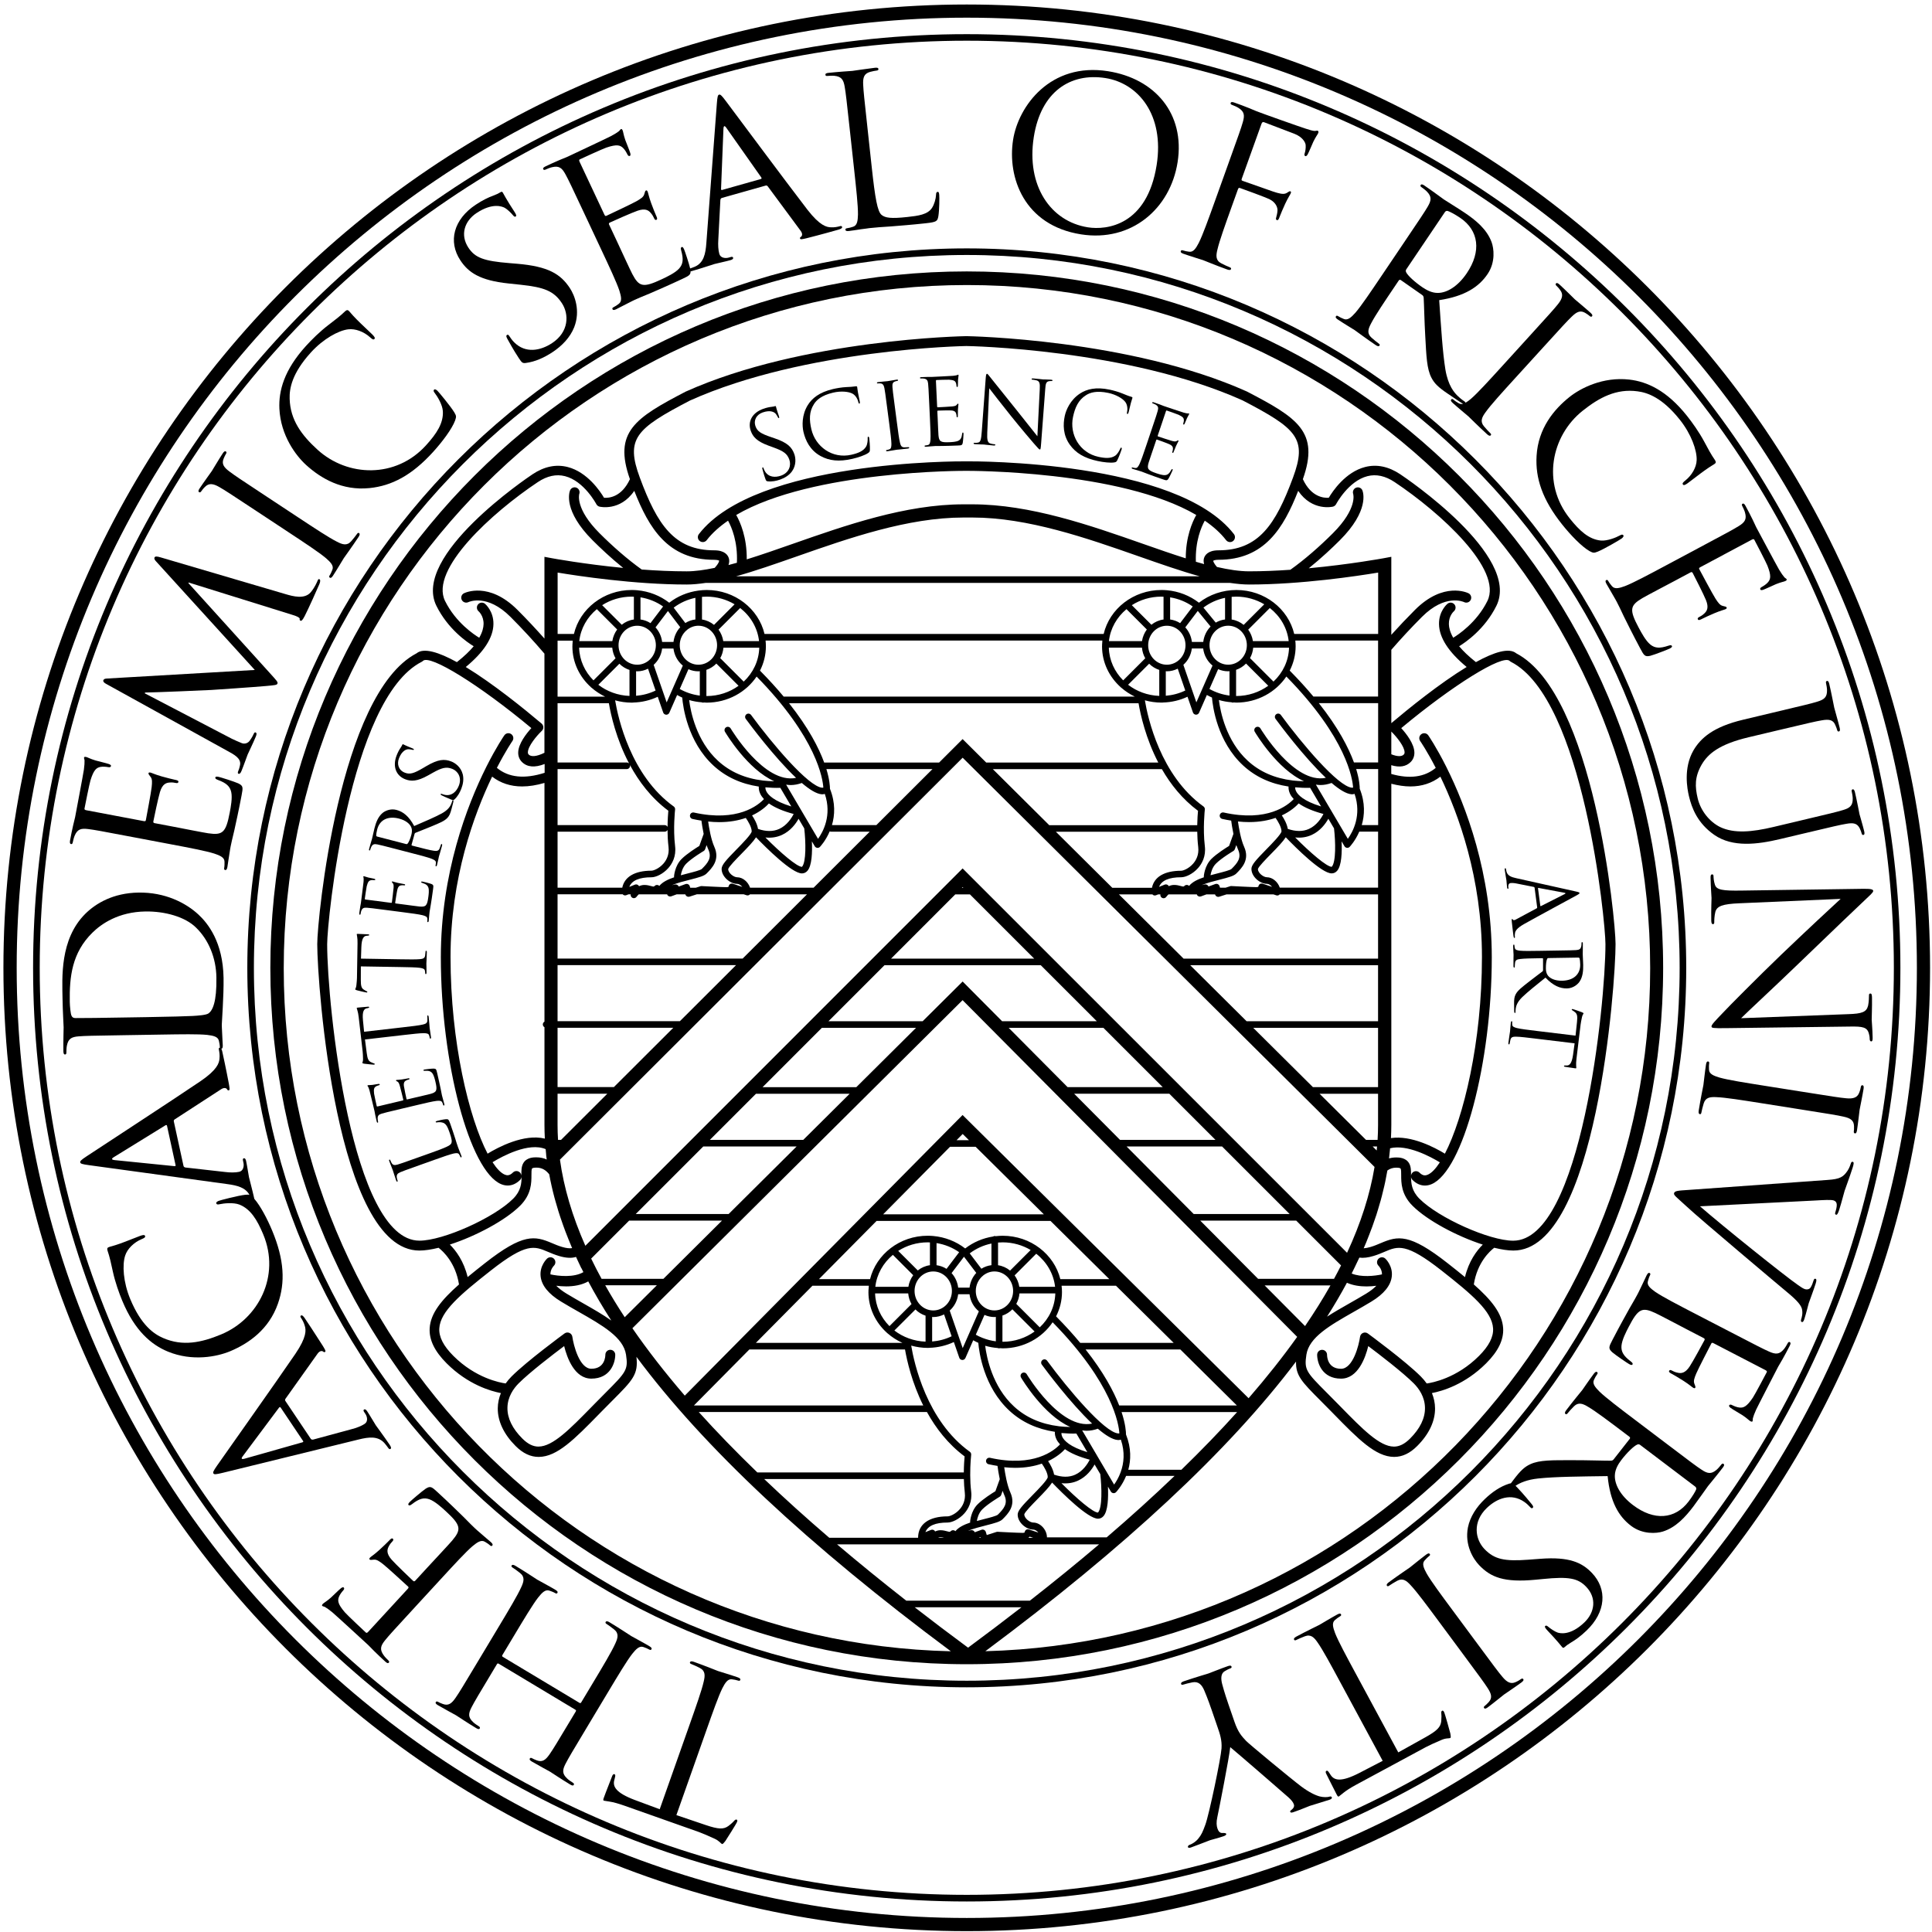<?xml version="1.0" encoding="UTF-8" standalone="no"?>
<svg xmlns:rdf="http://www.w3.org/1999/02/22-rdf-syntax-ns#" xmlns="http://www.w3.org/2000/svg" version="1.1" xmlns:cc="http://creativecommons.org/ns#" xmlns:dc="http://purl.org/dc/elements/1.1/" viewBox="0 0 301 301">
 <g style="" transform="matrix(1.765 0 0 1.765 -25.939 -1530.2)">
  <g style="" transform="matrix(.791 0 0 .791 11.708 863.81)">
   <path style="" d="m111.66 4.496c-59.275 0-107.5 48.225-107.5 107.5 0 59.276 48.225 107.5 107.5 107.5 59.276 0 107.5-48.224 107.5-107.5 0-59.275-48.224-107.5-107.5-107.5zm0 213.53c-58.461-0.01-106.02-47.57-106.02-106.03-0.005-58.469 47.559-106.03 106.02-106.03 58.464 0 106.03 47.564 106.03 106.03 0 58.464-47.565 106.03-106.03 106.03z"/>
   <path style="" d="m111.66 7.806c-57.451 0-104.19 46.739-104.19 104.19 0 57.45 46.739 104.19 104.19 104.19s104.19-46.739 104.19-104.19-46.739-104.19-104.19-104.19zm0 207.64c-57.041 0-103.45-46.41-103.45-103.45 0-57.049 46.409-103.46 103.45-103.46 57.044 0 103.46 46.41 103.46 103.46 0 57.044-46.411 103.45-103.46 103.45z"/>
   <path style="" d="m86.095 191.17c-0.666-0.235-2.086-0.663-2.197-0.702-0.11-0.039-1.485-0.6-2.706-1.031-0.244-0.087-0.378-0.06-0.417 0.052-0.023 0.066-0.002 0.149 0.13 0.195 0.2 0.071 0.672 0.288 0.967 0.442 0.634 0.324 0.595 0.86 0.434 1.526-0.219 0.971-0.838 2.724-1.591 4.854l-3.318 9.386-2.779-1.032c-2.114-0.798-2.467-1.497-2.297-2.186l0.064-0.252c0.087-0.319 0.066-0.401-0.045-0.441-0.089-0.03-0.187 0.034-0.257 0.233-0.086 0.244-0.695 1.752-0.93 2.418-0.047 0.133-0.095 0.265 0.017 0.305 0.088 0.031 0.312 0.035 0.66 0.107 0.379 0.06 0.904 0.196 1.614 0.446l8.32 2.942c0.267 0.094 1.094 0.437 1.713 0.729 0.583 0.257 0.727 0.557 0.882 0.612 0.089 0.031 0.28-0.227 0.371-0.343 0.107-0.163 1.226-1.914 1.304-2.135 0.047-0.134 0.026-0.216-0.041-0.239-0.089-0.031-0.17-0.011-0.3 0.144-0.122 0.132-0.243 0.264-0.621 0.555-0.542 0.406-1.13 0.373-2.514-0.091l-3.299-1.117 3.318-9.385c0.752-2.129 1.373-3.882 1.813-4.775 0.317-0.611 0.6-1.06 1.075-0.992 0.216 0.025 0.498 0.076 0.698 0.146 0.133 0.046 0.201-0.004 0.224-0.07 0.048-0.131-0.048-0.215-0.292-0.301z"/>
   <path style="" d="m69.473 196.42 2.13-3.551c1.162-1.938 2.119-3.531 2.729-4.318 0.432-0.536 0.799-0.919 1.25-0.759 0.206 0.069 0.472 0.174 0.655 0.283 0.121 0.072 0.197 0.037 0.234-0.024 0.072-0.12-0.004-0.222-0.228-0.354-0.604-0.363-1.912-1.066-2.013-1.126s-1.335-0.884-2.445-1.55c-0.222-0.133-0.359-0.133-0.419-0.032-0.037 0.061-0.033 0.146 0.088 0.218 0.182 0.109 0.601 0.416 0.86 0.626 0.557 0.444 0.412 0.961 0.121 1.582-0.408 0.907-1.364 2.502-2.527 4.439l-1.272 2.118c-0.06 0.101-0.134 0.085-0.194 0.048l-8.556-5.133c-0.06-0.037-0.097-0.113-0.048-0.194l1.272-2.119c1.162-1.937 2.119-3.531 2.728-4.317 0.433-0.537 0.799-0.92 1.251-0.759 0.206 0.068 0.473 0.173 0.654 0.282 0.122 0.073 0.199 0.037 0.234-0.024 0.073-0.12-0.004-0.221-0.226-0.354-0.605-0.363-1.914-1.066-2.014-1.126-0.1-0.061-1.335-0.885-2.445-1.55-0.222-0.134-0.359-0.134-0.419-0.033-0.037 0.061-0.032 0.146 0.088 0.22 0.182 0.108 0.602 0.414 0.859 0.625 0.557 0.444 0.412 0.961 0.122 1.582-0.408 0.907-1.364 2.502-2.527 4.438l-2.131 3.551c-1.889 3.147-2.228 3.714-2.656 4.335-0.464 0.682-0.831 0.928-1.437 0.701-0.266-0.105-0.399-0.157-0.54-0.241-0.082-0.048-0.187-0.057-0.234 0.024-0.073 0.12 0.005 0.222 0.227 0.354 0.605 0.359 1.913 1.061 2.014 1.122 0.101 0.06 1.336 0.883 2.244 1.428 0.221 0.138 0.347 0.157 0.419 0.037 0.048-0.081-0.008-0.17-0.089-0.219-0.181-0.108-0.512-0.334-0.649-0.473-0.582-0.54-0.549-0.961-0.178-1.669 0.348-0.671 0.687-1.236 2.576-4.384l0.254-0.423c0.061-0.102 0.134-0.085 0.194-0.049l8.555 5.135c0.061 0.035 0.109 0.092 0.048 0.192l-0.254 0.424c-1.889 3.148-2.228 3.714-2.656 4.335-0.464 0.682-0.831 0.928-1.436 0.702-0.267-0.105-0.4-0.158-0.541-0.243-0.08-0.047-0.185-0.056-0.234 0.024-0.073 0.121 0.004 0.223 0.226 0.355 0.606 0.358 1.914 1.062 2.014 1.122 0.102 0.06 1.335 0.883 2.244 1.428 0.223 0.138 0.348 0.157 0.419 0.037 0.048-0.081-0.007-0.17-0.088-0.219-0.182-0.109-0.512-0.334-0.65-0.473-0.581-0.54-0.549-0.961-0.177-1.67 0.347-0.668 0.684-1.234 2.574-4.381z"/>
   <path style="" d="m50.161 183.26 2.804-3.047c1.53-1.662 2.789-3.03 3.544-3.678 0.532-0.438 0.969-0.74 1.379-0.49 0.188 0.107 0.427 0.265 0.583 0.409 0.104 0.095 0.188 0.075 0.234 0.023 0.096-0.104 0.041-0.219-0.149-0.394-0.26-0.238-0.69-0.57-1.037-0.89-0.38-0.318-0.674-0.589-0.708-0.62-0.26-0.238-0.659-0.64-1.303-1.295-0.659-0.64-1.579-1.55-2.878-2.744-0.675-0.623-0.813-0.75-1.349-0.412-0.421 0.285-1.643 1.334-1.771 1.474-0.111 0.12-0.238 0.26-0.135 0.354 0.086 0.079 0.185 0.042 0.395-0.116 0.774-0.599 1.302-0.754 1.926-0.53 0.626 0.225 1.388 0.925 1.838 1.34 1.697 1.562 1.749 2.025 0.702 3.269-0.318 0.379-2.184 2.372-2.725 2.96l-1.402 1.523c-0.064 0.069-0.146 0.089-0.232 0.01-0.294-0.271-1.977-1.884-2.397-2.365-0.612-0.69-0.496-1.129-0.342-1.435 0.138-0.289 0.297-0.462 0.456-0.635 0.079-0.086 0.108-0.188 0.021-0.268-0.121-0.111-0.296 0.079-0.423 0.218-0.112 0.121-0.736 0.729-1.089 1.045-0.578 0.523-0.935 0.738-1.031 0.842s-0.093 0.171-0.042 0.219c0.07 0.063 0.219 0.041 0.468 0.015 0.314-0.03 0.589 0.159 1.036 0.506 0.431 0.331 2.56 2.292 2.786 2.499 0.087 0.079 0.056 0.146-0.056 0.269l-4.398 4.778c-0.111 0.122-0.194 0.142-0.262 0.078-0.191-0.176-2.063-1.931-2.325-2.235-0.84-0.965-0.821-1.332-0.688-1.721 0.104-0.287 0.357-0.598 0.47-0.719 0.127-0.139 0.172-0.258 0.068-0.353-0.07-0.063-0.199 0.009-0.296 0.079-0.226 0.176-0.961 0.904-1.138 1.063-0.499 0.437-0.776 0.565-0.888 0.687-0.08 0.086-0.126 0.172-0.075 0.22 0.087 0.079 0.22 0.075 0.322 0.137 0.17 0.094 0.479 0.313 0.824 0.599 0.415 0.35 3.86 3.52 3.982 3.632l0.678 0.688c0.365 0.368 0.833 0.799 1.231 1.165 0.19 0.175 0.309 0.22 0.404 0.116 0.064-0.069 0.026-0.168-0.043-0.231-0.156-0.143-0.435-0.432-0.541-0.594-0.459-0.646-0.343-1.052 0.164-1.673 0.476-0.586 0.922-1.07 3.408-3.772z"/>
   <path style="" d="m46.694 165.05c0.124 0.143 0.327 0.404 0.419 0.54 0.065 0.098 0.157 0.149 0.234 0.098 0.118-0.078 0.077-0.222-0.092-0.477-0.616-0.918-1.396-1.952-1.54-2.167-0.145-0.216-0.649-1.094-0.963-1.563-0.119-0.177-0.236-0.267-0.353-0.189-0.078 0.053-0.077 0.138 0.015 0.274l0.131 0.196c0.223 0.332 0.322 0.86-0.069 1.122-0.352 0.235-0.886 0.452-1.492 0.604l-4.244 1.149c-0.124 0.025-0.221 0.007-0.288-0.092l-2.818-4.2c-0.066-0.098-0.053-0.162 0-0.255l3.586-5.041c0.234-0.326 0.488-0.327 0.606-0.236 0.072 0.065 0.151 0.098 0.229 0.045 0.118-0.077-0.026-0.292-0.256-0.678-0.866-1.373-1.822-2.801-2.019-3.093-0.144-0.216-0.301-0.365-0.418-0.287-0.098 0.065-0.065 0.158 0.014 0.274 0.132 0.196 0.309 0.502 0.408 0.86 0.158 0.489 0.226 1.266-1.042 3.136-2.17 3.185-8.182 11.664-8.728 12.456-0.448 0.641-0.494 0.784-0.415 0.902 0.079 0.116 0.249 0.115 1.051-0.081l15.108-3.705c1.211-0.305 2.216-0.411 2.936 0.408zm-9.188-0.098-6.428 1.82c-0.359 0.1-0.424 0.001-0.197-0.293l4.03-5.396c0.065-0.071 0.124-0.111 0.188-0.014l2.503 3.731c0.042 0.06 0.028 0.126-0.096 0.152z"/>
   <path style="" d="m34.794 149.47c0.827-2.359 0.716-4.888-0.642-8.147-0.542-1.301-1.312-2.767-1.991-3.543-0.233-1.039-0.545-2.176-0.597-2.416-0.055-0.253-0.201-1.257-0.322-1.809-0.045-0.206-0.121-0.334-0.259-0.304-0.092 0.02-0.124 0.1-0.088 0.26l0.05 0.231c0.085 0.391-0.016 0.917-0.477 1.019-0.414 0.09-0.991 0.095-1.61 0.014l-4.37-0.494c-0.125-0.02-0.209-0.076-0.234-0.19l-1.076-4.943c-0.025-0.115 0.011-0.171 0.092-0.237l5.192-3.37c0.337-0.218 0.574-0.125 0.65 0.003 0.043 0.087 0.104 0.146 0.197 0.126 0.138-0.03 0.083-0.283 0.011-0.726-0.299-1.596-0.664-3.275-0.74-3.62-0.026-0.118-0.06-0.221-0.103-0.297 0.122-0.016 0.164-0.131 0.16-0.374-0.005-0.353-0.061-0.894-0.069-1.364-0.032-0.494-0.038-0.894-0.04-0.941-0.001-0.117 0.056-0.919 0.11-1.956 0.054-1.013 0.104-2.261 0.088-3.274-0.065-4-1.747-6.091-2.822-7.085-1.41-1.295-3.712-2.482-6.677-2.434-2.802 0.045-4.736 1.183-5.941 2.379-2.848 2.848-2.566 7.15-2.529 9.48 0.023 1.414 0.118 2.895 0.122 3.177 0.002 0.118-0.045 1.602-0.027 2.66 0.004 0.259 0.053 0.375 0.195 0.372 0.094-0.001 0.139-0.096 0.138-0.189-0.003-0.213 0.014-0.613 0.059-0.802 0.151-0.779 0.525-0.973 1.324-1.034 0.752-0.059 1.412-0.07 5.082-0.129l4.142-0.067c2.259-0.037 4.119-0.067 5.109 0.035 0.684 0.083 1.204 0.193 1.305 0.662 0.05 0.211 0.103 0.493 0.105 0.705 0 0.031 0.014 0.042 0.021 0.064-0.012-0.001-0.022-0.01-0.035-0.007-0.115 0.026-0.119 0.122-0.088 0.261 0.049 0.23 0.103 0.58 0.063 0.95-0.033 0.513-0.256 1.26-2.122 2.533-3.19 2.163-11.9 7.839-12.699 8.375-0.654 0.432-0.749 0.549-0.719 0.687 0.03 0.139 0.188 0.2 1.007 0.311l15.416 2.111c1.125 0.149 2.026 0.392 2.458 1.202-0.11-0.033-0.237-0.032-0.457-0.013-0.829 0.09-2.829 0.618-2.98 0.682-0.173 0.069-0.308 0.175-0.262 0.284 0.054 0.131 0.16 0.138 0.417 0.081 0.417-0.093 1.491-0.209 2.16 0.047 1.253 0.498 1.983 1.698 2.663 3.327 1.938 4.648-0.533 9.428-4.683 11.157-2.216 0.924-4.304 1.36-6.485 0.409-1.056-0.452-2.465-1.446-3.668-4.337-0.797-1.912-0.908-3.829-0.573-4.861 0.243-0.764 0.989-1.483 1.836-1.836 0.304-0.126 0.446-0.212 0.383-0.363-0.054-0.131-0.202-0.12-0.537-0.006s-1.531 0.613-2.265 0.869c-0.8 0.283-1.088 0.325-1.263 0.398-0.13 0.054-0.199 0.135-0.121 0.382 0.246 0.713 0.406 1.463 0.598 2.353 0.249 1.146 0.691 2.389 1.053 3.258 1.395 3.346 3.239 4.897 5.086 5.657 2.739 1.128 5.49 0.567 6.945-0.039 2.063-0.865 4.323-2.419 5.334-5.314zm-7.744-32.39c-0.256 0.192-1.196 0.255-1.784 0.288-0.446 0.031-2.611 0.09-5.106 0.13l-2.918 0.047c-1.813 0.03-4.213 0.068-5.013 0.058-0.259 0.004-0.378-0.064-0.475-0.274-0.097-0.187-0.182-1.057-0.189-1.527-0.046-2.801 0.241-5.489 2.534-7.738 0.996-0.981 2.905-2.307 5.894-2.356 2.165-0.035 4.435 0.587 5.654 1.792 1.412 1.366 2.245 3.377 2.28 5.565 0.045 2.777-0.434 3.702-0.877 4.015zm-3.823 17.046-6.649-0.672c-0.37-0.04-0.395-0.155-0.075-0.345l5.733-3.536c0.087-0.044 0.156-0.059 0.181 0.056l0.956 4.393c0.015 0.068-0.021 0.124-0.146 0.104z"/>
   <path style="" d="m11.716 98.188c0.093 0.018 0.156-0.066 0.173-0.159 0.041-0.208 0.138-0.597 0.218-0.773 0.307-0.732 0.712-0.847 1.507-0.745 0.75 0.094 1.396 0.216 5.004 0.9l4.071 0.77c2.221 0.42 4.048 0.767 4.997 1.066 0.653 0.219 1.14 0.431 1.146 0.911 0.007 0.217 0 0.503-0.039 0.711-0.026 0.138 0.035 0.198 0.104 0.211 0.139 0.026 0.207-0.081 0.256-0.335 0.065-0.348 0.12-0.888 0.207-1.351 0.069-0.49 0.144-0.883 0.152-0.93 0.066-0.347 0.194-0.898 0.411-1.792 0.194-0.897 0.481-2.161 0.809-3.896 0.171-0.902 0.206-1.087-0.365-1.363-0.464-0.208-2.001-0.69-2.187-0.726-0.163-0.029-0.348-0.064-0.374 0.075-0.021 0.115 0.062 0.179 0.308 0.274 0.917 0.34 1.328 0.705 1.469 1.355 0.14 0.649-0.052 1.667-0.167 2.268-0.429 2.267-0.795 2.557-2.405 2.324-0.49-0.069-3.169-0.599-3.955-0.749l-2.036-0.385c-0.093-0.017-0.154-0.077-0.131-0.192 0.074-0.394 0.554-2.674 0.742-3.286 0.263-0.884 0.695-1.019 1.037-1.049 0.317-0.036 0.548 0.008 0.78 0.052 0.116 0.022 0.217-0.006 0.239-0.123 0.031-0.162-0.223-0.21-0.409-0.245-0.163-0.031-1.009-0.239-1.462-0.372-0.75-0.214-1.121-0.404-1.261-0.43-0.139-0.027-0.194 0.011-0.207 0.081-0.017 0.092 0.081 0.207 0.235 0.404 0.192 0.252 0.177 0.585 0.118 1.149-0.054 0.541-0.593 3.385-0.649 3.686-0.022 0.115-0.096 0.125-0.258 0.095l-6.384-1.208c-0.161-0.031-0.223-0.091-0.204-0.183 0.047-0.254 0.548-2.771 0.668-3.156 0.376-1.223 0.696-1.401 1.097-1.493 0.3-0.063 0.697-0.012 0.859 0.019 0.185 0.034 0.311 0.011 0.336-0.128 0.017-0.092-0.112-0.165-0.224-0.21-0.269-0.099-1.277-0.337-1.504-0.404-0.635-0.192-0.891-0.36-1.053-0.391-0.115-0.022-0.212-0.016-0.226 0.053-0.021 0.115 0.053 0.225 0.054 0.345 0.012 0.194-0.013 0.573-0.073 1.016-0.077 0.537-0.949 5.139-0.979 5.301l-0.226 0.939c-0.119 0.504-0.238 1.129-0.339 1.661-0.043 0.257-0.018 0.381 0.12 0.408z"/>
   <path style="" d="m15.605 80.3 13.513 7.469c0.789 0.431 1.609 0.849 1.441 1.621-0.071 0.354-0.134 0.506-0.206 0.679-0.046 0.108-0.047 0.235 0.018 0.263 0.152 0.063 0.259-0.071 0.349-0.289 0.245-0.587 0.615-1.657 0.696-1.853 0.073-0.173 0.572-1.19 0.907-1.994 0.109-0.26 0.12-0.408-0.032-0.472-0.066-0.027-0.145 0.042-0.181 0.129-0.054 0.13-0.212 0.447-0.453 0.78-0.201 0.298-0.583 0.42-0.908 0.285-0.369-0.154-0.761-0.317-1.099-0.484l-9.718-5.071 0.036-0.087c0.687 0.005 6.915-0.255 7.388-0.287 0.262-0.018 4.799-0.319 6.099-0.441 0.956-0.087 1.217-0.105 1.28-0.257 0.081-0.196-0.087-0.342-0.853-1.196l-9.079-10.033 0.027-0.064 11.646 3.63c0.409 0.12 0.769 0.295 0.746 0.414-0.023 0.117 0.001 0.179 0.089 0.215 0.107 0.045 0.219-0.036 0.471-0.518 0.4-0.777 1.443-3.096 1.642-3.574 0.109-0.26 0.125-0.483-0.006-0.538-0.086-0.036-0.135 0.02-0.181 0.128-0.09 0.217-0.326 0.782-0.783 1.332-0.694 0.808-1.974 0.452-2.792 0.213l-13.947-4.104c-0.431-0.129-0.632-0.136-0.695 0.016-0.064 0.152 0.052 0.302 0.212 0.471l10.981 12.074-16.438 0.953c-0.285 0.009-0.408 0.06-0.462 0.19s0.061 0.278 0.292 0.4z"/>
   <path style="" d="m26.222 58.838c0.09-0.137 0.279-0.379 0.48-0.557 0.383-0.367 0.847-0.343 1.541 0.058 0.655 0.375 1.204 0.738 4.268 2.76l3.456 2.281c1.886 1.244 3.438 2.268 4.197 2.911 0.518 0.455 0.885 0.837 0.704 1.283-0.077 0.202-0.193 0.464-0.311 0.641-0.077 0.118-0.045 0.195 0.015 0.234 0.118 0.078 0.223 0.005 0.365-0.211 0.388-0.59 1.146-1.866 1.21-1.963 0.064-0.099 0.94-1.297 1.653-2.377 0.142-0.215 0.148-0.353 0.05-0.417-0.059-0.039-0.143-0.038-0.221 0.08-0.117 0.176-0.441 0.583-0.662 0.832-0.467 0.537-0.977 0.37-1.585 0.053-0.889-0.446-2.44-1.47-4.327-2.714l-3.456-2.281c-3.064-2.022-3.613-2.385-4.215-2.839-0.661-0.493-0.892-0.871-0.64-1.465 0.117-0.262 0.174-0.393 0.265-0.53 0.052-0.079 0.065-0.183-0.015-0.234-0.117-0.078-0.221-0.006-0.364 0.21-0.389 0.588-1.146 1.864-1.211 1.962-0.065 0.099-0.939 1.297-1.368 1.945-0.143 0.216-0.168 0.341-0.05 0.418 0.078 0.052 0.169-0.001 0.221-0.08z"/>
   <path style="" d="m37.942 55.885c1.656 1.503 4.023 2.889 7.074 2.575 2.487-0.253 4.73-1.428 7.103-4.043 1.013-1.116 2.094-2.55 2.447-3.5 0.146-0.44 0.143-0.507-0.094-0.912-0.435-0.712-1.761-2.298-1.883-2.409-0.139-0.128-0.293-0.204-0.372-0.117-0.095 0.104-0.058 0.203 0.104 0.412 0.266 0.338 0.828 1.261 0.877 1.976 0.082 1.346-0.695 2.517-1.882 3.823-3.386 3.73-8.762 3.522-12.09 0.5-1.777-1.614-3.059-3.319-3.124-5.698-0.039-1.148 0.262-2.845 2.367-5.164 1.393-1.534 3.082-2.449 4.158-2.583 0.795-0.105 1.762 0.265 2.442 0.881 0.244 0.222 0.381 0.315 0.493 0.193 0.095-0.104 0.022-0.235-0.224-0.489-0.246-0.255-1.205-1.125-1.748-1.682-0.597-0.605-0.757-0.847-0.896-0.973-0.105-0.095-0.206-0.124-0.398 0.052-0.542 0.526-1.152 0.989-1.875 1.54-0.933 0.712-1.871 1.64-2.502 2.337-2.438 2.684-3.058 5.013-2.961 7.008 0.142 2.96 1.817 5.212 2.984 6.273z"/>
   <path style="" d="m60.519 35.626 1.363 0.144c2.609 0.279 3.697 0.69 4.592 2.044 0.829 1.257 0.8 3.221-1.085 4.466-1.315 0.868-2.975 1.173-4.229-0.085-0.241-0.236-0.422-0.511-0.539-0.688-0.104-0.157-0.163-0.203-0.28-0.125-0.098 0.065-0.072 0.189 0.05 0.417 0.188 0.328 0.628 1.164 1.275 2.147 0.351 0.53 0.421 0.596 0.787 0.552 1.064-0.138 2.059-0.597 2.982-1.207 1.06-0.7 1.965-1.636 2.42-2.782 0.72-1.856 0.049-3.556-0.481-4.362-1.037-1.571-2.392-2.426-5.913-2.723l-0.836-0.069c-2.858-0.229-3.834-0.599-4.574-1.718-0.946-1.433-0.443-2.978 0.912-3.873 1.806-1.192 2.881-0.717 3.142-0.579s0.729 0.59 0.904 0.813c0.123 0.144 0.207 0.229 0.325 0.152 0.099-0.065 0.047-0.229-0.16-0.543-0.881-1.335-1.231-2.036-1.295-2.134-0.065-0.099-0.131-0.111-0.288-0.008-0.157 0.104-0.327 0.188-0.752 0.355-0.568 0.206-1.189 0.503-1.956 1.009-2.495 1.646-3.119 4.116-1.731 6.218 0.882 1.338 2.159 2.245 5.367 2.579z"/>
   <path style="" d="m64.634 22.927c0.192-0.091 0.564-0.239 0.755-0.276 0.772-0.181 1.103 0.079 1.485 0.784 0.362 0.662 0.642 1.258 2.202 4.581l1.76 3.749c0.96 2.044 1.75 3.727 2.064 4.672 0.204 0.659 0.317 1.177-0.068 1.461-0.172 0.132-0.408 0.295-0.599 0.385-0.128 0.06-0.14 0.144-0.109 0.208 0.06 0.128 0.187 0.121 0.421 0.01 0.319-0.15 0.788-0.423 1.215-0.623 0.437-0.23 0.798-0.401 0.842-0.421 0.319-0.15 0.841-0.368 1.691-0.716 0.842-0.368 2.032-0.876 3.63-1.625 0.701-0.328 0.928-0.44 0.917-0.84 0.042-0.009 0.083-0.016 0.133-0.031 1.064-0.301 2.29-0.72 2.54-0.791 0.249-0.071 1.241-0.277 1.785-0.431 0.204-0.057 0.327-0.141 0.289-0.276-0.026-0.09-0.106-0.117-0.265-0.072l-0.227 0.064c-0.384 0.109-0.918 0.039-1.046-0.414-0.115-0.407-0.156-0.983-0.111-1.607l0.228-4.392c0.013-0.126 0.062-0.213 0.175-0.245l4.868-1.375c0.113-0.032 0.171 0 0.243 0.078l3.679 4.976c0.239 0.324 0.161 0.567 0.037 0.65-0.084 0.048-0.139 0.112-0.113 0.203 0.039 0.136 0.288 0.065 0.724-0.033 1.576-0.396 3.229-0.863 3.568-0.959 0.25-0.071 0.441-0.173 0.402-0.309-0.032-0.114-0.129-0.111-0.265-0.072-0.226 0.064-0.572 0.138-0.944 0.12-0.514-0.001-1.272-0.178-2.658-1.964-2.353-3.052-8.551-11.4-9.133-12.165-0.47-0.625-0.592-0.712-0.729-0.674-0.135 0.039-0.188 0.199-0.249 1.024l-1.168 15.515c-0.088 1.247-0.298 2.236-1.302 2.666-0.133 0.056-0.342 0.134-0.505 0.188-0.129-0.553-0.599-1.958-0.675-2.122-0.069-0.149-0.149-0.32-0.278-0.261-0.106 0.05-0.109 0.155-0.042 0.41 0.261 0.944 0.206 1.489-0.238 1.984-0.443 0.494-1.38 0.934-1.935 1.194-2.087 0.98-2.537 0.853-3.292-0.586-0.231-0.438-1.37-2.918-1.709-3.643l-0.88-1.874c-0.04-0.085-0.027-0.169 0.08-0.219 0.362-0.17 2.491-1.118 3.096-1.323 0.871-0.305 1.231-0.032 1.456 0.226 0.215 0.237 0.316 0.449 0.416 0.663 0.049 0.107 0.133 0.171 0.239 0.122 0.148-0.07 0.039-0.305-0.042-0.475-0.069-0.149-0.396-0.958-0.555-1.403-0.265-0.733-0.329-1.145-0.389-1.272-0.061-0.127-0.123-0.151-0.188-0.121-0.084 0.04-0.12 0.186-0.189 0.427-0.091 0.303-0.369 0.486-0.86 0.768-0.47 0.272-3.09 1.502-3.367 1.633-0.106 0.05-0.158-0.004-0.228-0.153l-2.76-5.878c-0.07-0.149-0.058-0.233 0.028-0.273 0.234-0.11 2.566-1.179 2.948-1.306 1.21-0.413 1.543-0.257 1.853 0.015 0.227 0.205 0.417 0.558 0.488 0.707 0.08 0.17 0.172 0.257 0.3 0.197 0.085-0.04 0.067-0.188 0.039-0.305-0.076-0.276-0.474-1.232-0.553-1.456-0.216-0.626-0.23-0.932-0.299-1.081-0.049-0.106-0.111-0.182-0.175-0.152-0.107 0.05-0.151 0.175-0.248 0.247-0.151 0.123-0.472 0.325-0.867 0.536-0.479 0.251-4.719 2.241-4.868 2.312l-0.894 0.368c-0.478 0.199-1.053 0.468-1.543 0.699-0.234 0.11-0.321 0.203-0.261 0.33 0.039 0.079 0.144 0.082 0.23 0.042zm19.875-4.55c0.018-0.372 0.13-0.404 0.34-0.096l3.878 5.507c0.048 0.084 0.067 0.152-0.046 0.184l-4.325 1.222c-0.068 0.019-0.126-0.013-0.113-0.139l0.266-6.678z"/>
   <path style="" d="m96.086 12.47c0.211-0.022 0.61-0.042 0.803-0.016 0.79 0.08 1.019 0.434 1.151 1.224 0.128 0.744 0.2 1.398 0.597 5.048l0.449 4.118c0.245 2.246 0.445 4.095 0.436 5.09-0.02 0.688-0.081 1.216-0.539 1.36-0.205 0.07-0.481 0.147-0.691 0.17-0.14 0.015-0.179 0.09-0.171 0.16 0.016 0.141 0.138 0.174 0.395 0.146 0.352-0.039 0.863-0.118 1.329-0.192 0.467-0.051 0.863-0.118 0.957-0.128 0.679-0.073 1.407-0.129 2.395-0.189 0.985-0.083 2.207-0.169 3.892-0.353 1.24-0.135 1.3-0.236 1.405-0.792 0.113-0.699 0.124-2.121 0.096-2.378s-0.062-0.348-0.178-0.336c-0.141 0.016-0.175 0.138-0.178 0.328-0.021 0.452-0.192 1.063-0.455 1.47-0.488 0.74-1.515 0.875-2.755 1.01-1.823 0.198-2.45 0.102-2.865-0.232-0.467-0.376-0.724-1.863-1.099-5.302l-0.452-4.165c-0.398-3.65-0.47-4.306-0.505-5.06-0.042-0.824 0.103-1.242 0.767-1.433 0.276-0.077 0.601-0.137 0.765-0.154 0.094-0.01 0.182-0.067 0.171-0.161-0.015-0.141-0.137-0.174-0.394-0.146-0.702 0.079-2.403 0.335-2.52 0.348-0.117 0.012-1.599 0.103-2.651 0.218-0.258 0.026-0.369 0.085-0.354 0.226 0.007 0.095 0.105 0.132 0.199 0.121z"/>
   <path style="" d="m124.42 30.147c5.604 0.879 9.952-2.846 10.77-8.055 0.85-5.418-2.539-9.332-7.771-10.153-6.418-1.007-9.997 3.888-10.587 7.654-0.657 4.185 1.216 9.554 7.588 10.554zm-5.278-10.858c0.799-5.092 4.107-7.194 7.99-6.585 3.674 0.576 6.598 4.108 5.723 9.689-1.062 6.766-5.576 7.297-7.669 6.969-4.185-0.656-6.894-4.655-6.044-10.073z"/>
   <path style="" d="m135.84 32.312c0.664 0.239 2.083 0.674 2.195 0.713 0.11 0.04 1.482 0.608 2.701 1.045 0.243 0.088 0.378 0.061 0.417-0.05 0.024-0.066 0.004-0.149-0.129-0.197-0.199-0.071-0.671-0.291-0.966-0.446-0.632-0.327-0.59-0.863-0.425-1.529 0.223-0.97 0.852-2.72 1.614-4.847l0.677-1.883c0.056-0.155 0.116-0.184 0.228-0.144 0.376 0.135 2.791 1.002 3.321 1.268 0.656 0.335 0.867 0.861 0.866 1.211-0.007 0.297-0.096 0.616-0.154 0.845-0.04 0.111-0.027 0.216 0.083 0.255 0.155 0.056 0.235-0.166 0.307-0.365 0.055-0.155 0.418-1.025 0.621-1.453 0.33-0.707 0.575-1.043 0.624-1.177 0.04-0.111 0.041-0.186-0.047-0.217-0.088-0.032-0.194 0.055-0.322 0.134-0.303 0.216-0.615 0.18-1.162 0.032-0.319-0.09-0.628-0.201-1.005-0.336l-2.843-0.997c-0.134-0.048-0.131-0.122-0.083-0.255l2.196-6.114c0.064-0.177 0.154-0.22 0.287-0.172l3.388 1.292c0.856 0.332 1.222 0.914 1.252 1.25 0.029 0.336-0.041 0.736-0.104 0.914-0.056 0.155-0.051 0.282 0.06 0.322 0.11 0.04 0.202-0.077 0.264-0.18 0.14-0.25 0.535-1.208 0.636-1.422 0.29-0.597 0.495-0.822 0.551-0.978 0.04-0.111 0.027-0.215-0.061-0.247-0.089-0.032-0.209 0.025-0.358 0.021-0.224-0.005-0.578-0.133-1.006-0.262-0.519-0.161-5.023-1.753-5.458-1.936l-0.892-0.371c-0.48-0.197-1.078-0.412-1.587-0.595-0.243-0.088-0.371-0.083-0.418 0.05-0.032 0.089 0.042 0.165 0.13 0.196 0.199 0.072 0.568 0.23 0.729 0.337 0.676 0.418 0.726 0.836 0.5 1.605-0.21 0.724-0.433 1.345-1.675 4.801l-1.399 3.899c-0.764 2.127-1.393 3.876-1.838 4.767-0.319 0.61-0.604 1.058-1.079 0.987-0.216-0.027-0.497-0.078-0.697-0.149-0.134-0.048-0.201 0.002-0.226 0.069-0.052 0.137 0.043 0.222 0.287 0.309z"/>
   <path style="" d="m153.07 39.65c0.586 0.395 1.854 1.166 1.875 1.179 0.098 0.066 1.287 0.953 2.359 1.678 0.216 0.145 0.354 0.152 0.419 0.054 0.04-0.059 0.04-0.143-0.078-0.222-0.175-0.119-0.577-0.448-0.824-0.671-0.533-0.473-0.36-0.981-0.037-1.586 0.455-0.886 1.495-2.427 2.759-4.301l0.315-0.469c0.066-0.097 0.145-0.129 0.242-0.064l2.374 1.659c0.117 0.079 0.149 0.157 0.175 0.288 0.048 0.771 0.083 2.697 0.179 4.323 0.125 2.214 0.163 3.631 0.699 4.646 0.323 0.616 0.746 1.042 1.838 1.779l1.386 0.935c0.128 0.086 0.221 0.138 0.3 0.174-0.171 0.046-0.336 0.035-0.496-0.061-0.189-0.107-0.429-0.263-0.587-0.406-0.104-0.095-0.187-0.075-0.233-0.022-0.095 0.104-0.039 0.218 0.152 0.393 0.521 0.475 1.666 1.421 1.754 1.5 0.086 0.08 1.135 1.129 2.093 2.001 0.192 0.174 0.326 0.202 0.404 0.115 0.049-0.052 0.061-0.137-0.043-0.231-0.157-0.143-0.508-0.526-0.721-0.783-0.458-0.544-0.214-1.022 0.192-1.575 0.579-0.81 1.83-2.186 3.352-3.856l2.789-3.063c2.472-2.715 2.916-3.203 3.458-3.728 0.589-0.578 0.998-0.747 1.547-0.406 0.239 0.155 0.36 0.232 0.482 0.344 0.07 0.063 0.171 0.092 0.234 0.022 0.095-0.104 0.039-0.218-0.152-0.393-0.521-0.479-1.667-1.425-1.754-1.505-0.086-0.079-1.135-1.129-1.71-1.652-0.192-0.17-0.31-0.215-0.404-0.11-0.065 0.07-0.026 0.167 0.043 0.231 0.123 0.111 0.333 0.334 0.477 0.561 0.303 0.436 0.208 0.89-0.295 1.514-0.474 0.588-0.917 1.076-3.388 3.791l-2.788 3.064c-1.521 1.671-2.774 3.046-3.526 3.698-0.216 0.18-0.414 0.333-0.604 0.44-0.016-0.046-0.046-0.095-0.1-0.13-0.116-0.079-0.391-0.264-0.721-0.572-0.436-0.407-1.13-1.188-1.433-3.011-0.316-1.974-0.472-4.605-0.69-7.734 2.85-0.435 4.429-1.471 5.402-2.916 0.908-1.347 0.695-2.882 0.444-3.563-0.534-1.439-1.762-2.438-2.992-3.268-0.604-0.41-2.128-1.352-2.342-1.497-0.099-0.066-1.288-0.954-2.166-1.547-0.214-0.143-0.339-0.169-0.417-0.052-0.053 0.078-0.001 0.169 0.076 0.222 0.176 0.119 0.494 0.362 0.625 0.506 0.552 0.571 0.497 0.989 0.089 1.679-0.383 0.65-0.751 1.197-2.805 4.242l-2.317 3.434c-1.264 1.873-2.304 3.416-2.953 4.168-0.46 0.513-0.848 0.877-1.29 0.691-0.202-0.079-0.463-0.199-0.639-0.316-0.116-0.079-0.195-0.047-0.234 0.011-0.079 0.119-0.008 0.223 0.206 0.368zm7.644-5.606 4.304-6.381c0.079-0.117 0.19-0.156 0.314-0.128 0.234 0.072 0.802 0.37 1.388 0.765 2.088 1.408 2.389 3.741 0.743 6.18-1.001 1.483-2.219 2.194-3.218 2.202-0.658 0.01-1.244-0.301-1.714-0.616-0.858-0.58-1.664-1.321-1.838-1.694-0.059-0.125-0.046-0.23 0.021-0.328z"/>
   <path style="" d="m175.25 54.864c-0.148 2.495 0.652 4.897 2.853 7.657 0.938 1.178 2.182 2.474 3.063 2.976 0.411 0.214 0.478 0.222 0.915 0.053 0.772-0.315 2.55-1.37 2.678-1.473 0.147-0.12 0.247-0.26 0.174-0.352-0.088-0.11-0.19-0.089-0.422 0.036-0.376 0.212-1.376 0.618-2.09 0.554-1.341-0.135-2.372-1.088-3.473-2.469-3.138-3.938-2.074-9.21 1.441-12.012 1.878-1.496 3.765-2.489 6.123-2.172 1.14 0.146 2.767 0.715 4.718 3.163 1.291 1.619 1.923 3.432 1.884 4.517-0.022 0.802-0.543 1.698-1.261 2.269-0.257 0.205-0.371 0.327-0.269 0.455 0.088 0.11 0.229 0.06 0.518-0.143 0.291-0.201 1.304-1.008 1.94-1.455 0.691-0.492 0.956-0.612 1.104-0.73 0.109-0.088 0.154-0.184 0.012-0.4-0.433-0.619-0.791-1.295-1.22-2.098-0.554-1.033-1.319-2.108-1.906-2.844-2.259-2.834-4.459-3.82-6.442-4.044-2.943-0.333-5.435 0.96-6.667 1.943-1.748 1.394-3.495 3.508-3.673 6.569z"/>
   <path style="" d="m197.8 62.705c-0.642 0.396-1.223 0.707-4.462 2.437l-3.653 1.951c-1.993 1.064-3.634 1.94-4.561 2.302-0.646 0.238-1.159 0.378-1.463 0.008-0.142-0.165-0.316-0.392-0.416-0.579-0.067-0.125-0.15-0.133-0.213-0.099-0.125 0.066-0.11 0.192 0.013 0.42 0.165 0.312 0.462 0.766 0.684 1.182 0.254 0.425 0.442 0.778 0.464 0.82 0.168 0.311 0.412 0.82 0.804 1.652 0.411 0.821 0.979 1.985 1.812 3.542 0.432 0.81 0.521 0.976 1.138 0.833 0.491-0.129 1.992-0.717 2.159-0.805 0.146-0.08 0.311-0.168 0.245-0.293-0.057-0.104-0.162-0.101-0.412-0.021-0.929 0.311-1.478 0.284-1.994-0.134-0.517-0.417-1.003-1.332-1.293-1.871-1.087-2.035-0.982-2.49 0.416-3.317 0.425-0.254 2.844-1.519 3.551-1.896l1.826-0.976c0.083-0.045 0.168-0.036 0.224 0.068 0.188 0.353 1.244 2.43 1.481 3.024 0.35 0.854 0.097 1.229-0.149 1.468-0.226 0.228-0.435 0.338-0.641 0.449-0.105 0.055-0.166 0.141-0.109 0.245 0.077 0.146 0.306 0.024 0.473-0.065 0.145-0.078 0.935-0.446 1.373-0.627 0.718-0.304 1.126-0.388 1.251-0.455 0.123-0.067 0.143-0.13 0.109-0.192-0.045-0.083-0.192-0.11-0.436-0.168-0.308-0.076-0.504-0.344-0.812-0.821-0.296-0.456-1.66-3.009-1.804-3.279-0.057-0.104-0.006-0.158 0.141-0.235l5.729-3.06c0.146-0.077 0.229-0.069 0.273 0.014 0.122 0.229 1.31 2.502 1.458 2.878 0.474 1.188 0.334 1.528 0.08 1.851-0.194 0.236-0.536 0.446-0.681 0.523-0.167 0.089-0.248 0.186-0.182 0.31 0.045 0.083 0.191 0.059 0.307 0.024 0.271-0.092 1.206-0.538 1.425-0.628 0.614-0.248 0.919-0.277 1.064-0.355 0.104-0.055 0.175-0.121 0.142-0.183-0.055-0.104-0.183-0.143-0.26-0.235-0.13-0.144-0.349-0.454-0.58-0.837-0.276-0.466-2.482-4.598-2.56-4.744l-0.412-0.874c-0.225-0.468-0.524-1.028-0.779-1.505-0.122-0.229-0.219-0.31-0.343-0.244-0.083 0.045-0.081 0.15-0.036 0.232 0.1 0.187 0.268 0.551 0.314 0.739 0.223 0.763-0.022 1.107-0.705 1.526z"/>
   <path style="" d="m198.31 84.307c-3.344 0.792-4.741 2.043-5.552 3.421-1.149 1.99-0.691 4.325-0.507 5.104 0.32 1.351 0.956 3.015 2.813 4.317 2.061 1.446 4.875 1.07 7.348 0.483l2.45-0.581c3.573-0.847 4.215-1 4.959-1.127 0.813-0.144 1.222-0.048 1.507 0.538 0.11 0.264 0.166 0.396 0.204 0.556 0.021 0.092 0.089 0.172 0.181 0.151 0.138-0.033 0.155-0.158 0.096-0.411-0.162-0.689-0.486-1.749-0.524-1.909-0.032-0.137-0.263-1.414-0.507-2.444-0.06-0.25-0.133-0.354-0.27-0.322-0.092 0.022-0.116 0.125-0.095 0.215 0.049 0.207 0.119 0.602 0.116 0.795 0.019 0.794-0.305 1.064-1.071 1.294-0.723 0.219-1.364 0.371-4.938 1.218l-2.862 0.679c-2.359 0.56-4.371 0.747-5.927 0.002-1.181-0.59-2.171-1.808-2.503-3.204-0.31-1.306-0.347-2.385 0.44-3.758 0.706-1.207 1.952-2.277 5.25-3.059l3.206-0.761c3.573-0.847 4.215-0.999 4.958-1.127 0.813-0.144 1.269-0.059 1.507 0.538 0.11 0.264 0.167 0.396 0.205 0.556 0.021 0.092 0.089 0.172 0.18 0.151 0.139-0.033 0.157-0.158 0.098-0.41-0.163-0.688-0.559-2.045-0.607-2.252-0.049-0.207-0.312-1.62-0.556-2.65-0.06-0.251-0.134-0.355-0.271-0.323-0.091 0.021-0.114 0.124-0.094 0.215 0.048 0.206 0.118 0.601 0.116 0.795 0.019 0.793-0.305 1.063-1.072 1.294-0.721 0.22-1.363 0.372-4.936 1.219l-3.342 0.797z"/>
   <path style="" d="m212.68 115.33c-0.006-0.279-0.031-0.467-0.173-0.465-0.094 0.003-0.165 0.027-0.162 0.191 0.003 0.189-0.012 0.731-0.099 1.156-0.177 0.731-0.691 0.905-2.221 0.954l-11.95 0.452c0.764-0.765 3.594-3.377 6.051-5.747 3.823-3.687 7.556-7.255 7.95-7.615 0.231-0.239 0.743-0.647 0.74-0.836-0.004-0.188-0.264-0.254-1.181-0.24l-13.485 0.195c-2.141 0.035-2.825-0.072-2.999-0.657-0.124-0.352-0.154-0.774-0.157-0.963-0.003-0.117-0.05-0.188-0.145-0.186-0.164 0.002-0.186 0.144-0.183 0.379 0.018 1.059 0.104 2.045 0.107 2.257s-0.052 1.154-0.03 2.495c0.005 0.284 0.054 0.425 0.195 0.422 0.094-0.001 0.14-0.073 0.139-0.19-0.004-0.212 0.011-0.73 0.122-1.179 0.177-0.638 0.785-0.884 2.715-0.961l11.267-0.489c-0.836 0.766-3.757 3.474-6.655 6.251-2.642 2.538-6.047 5.982-6.276 6.245-1.229 1.268-1.482 1.555-1.479 1.743 0.003 0.165 0.121 0.209 1.675 0.185l13.79-0.176c1.412-0.023 1.932 0.062 2.108 0.836 0.076 0.281 0.077 0.446 0.079 0.564 0.004 0.165 0.076 0.258 0.169 0.256 0.141-0.002 0.162-0.167 0.158-0.426-0.016-0.968-0.1-1.745-0.104-2.004-0.003-0.258 0.051-1.388 0.034-2.447z"/>
   <path style="" d="m211.61 125.1c-0.094-0.014-0.155 0.072-0.169 0.165-0.025 0.163-0.097 0.461-0.207 0.706-0.197 0.493-0.629 0.662-1.426 0.584-0.751-0.071-1.402-0.175-5.027-0.749l-4.091-0.648c-2.231-0.353-4.067-0.644-5.024-0.915-0.659-0.199-1.152-0.396-1.173-0.875-0.014-0.217-0.015-0.503 0.019-0.713 0.021-0.139-0.041-0.197-0.11-0.207-0.14-0.022-0.205 0.087-0.245 0.342-0.11 0.697-0.272 2.172-0.291 2.289-0.019 0.115-0.32 1.569-0.523 2.848-0.04 0.255 0.012 0.383 0.128 0.401 0.069 0.011 0.146-0.024 0.168-0.165 0.033-0.21 0.161-0.713 0.259-1.031 0.204-0.683 0.737-0.742 1.423-0.704 0.994 0.038 2.83 0.328 5.062 0.682l4.091 0.648c3.626 0.575 4.276 0.677 5.013 0.842 0.806 0.175 1.171 0.424 1.188 1.069 0.002 0.287 0.003 0.43-0.022 0.593-0.016 0.093 0.017 0.193 0.109 0.207 0.14 0.023 0.204-0.086 0.245-0.342 0.11-0.697 0.272-2.173 0.291-2.288 0.019-0.116 0.32-1.57 0.442-2.337 0.037-0.256 0.01-0.38-0.13-0.402z"/>
   <path style="" d="m210.55 133.65c-0.09-0.027-0.171-0.004-0.214 0.13-0.043 0.136-0.165 0.516-0.361 0.824-0.475 0.713-0.829 0.971-2.241 1.063l-15.495 1.112c-1.212 0.083-1.563 0.095-1.647 0.363-0.071 0.226 0.259 0.429 1.403 1.486 0.935 0.867 3.034 2.648 5.871 5.059 2.394 2.022 4.727 4.001 5.275 4.448 1.332 1.092 1.606 1.549 1.715 1.905 0.134 0.512-0.024 1.006-0.074 1.162-0.057 0.18-0.042 0.284 0.071 0.32 0.111 0.035 0.2-0.085 0.278-0.331 0.208-0.65 0.447-1.635 0.49-1.769 0.086-0.27 0.482-1.28 0.769-2.176 0.114-0.359 0.111-0.508-0.022-0.551-0.111-0.036-0.17 0.069-0.213 0.203-0.078 0.247-0.187 0.583-0.362 0.824-0.182 0.188-0.429 0.184-0.607 0.127-0.201-0.064-0.487-0.255-0.787-0.473-1.458-1.008-8.324-6.508-10.914-8.767l12.852-0.645c0.981-0.057 1.763-0.104 2.055-0.012 0.156 0.05 0.321 0.152 0.354 0.435 0.026 0.231-0.08 0.642-0.159 0.888-0.05 0.158-0.026 0.239 0.085 0.274 0.111 0.036 0.222-0.151 0.351-0.555 0.271-0.852 0.526-1.882 0.599-2.106 0.085-0.269 0.561-1.525 0.903-2.601 0.111-0.362 0.16-0.593 0.025-0.637z"/>
   <path style="" d="m203.5 153.76c-0.084-0.044-0.168 0.018-0.212 0.102-0.098 0.188-0.303 0.532-0.431 0.679-0.505 0.613-0.926 0.607-1.657 0.282-0.689-0.307-1.275-0.609-4.535-2.299l-3.678-1.906c-2.006-1.038-3.656-1.894-4.48-2.454-0.562-0.398-0.968-0.741-0.835-1.202 0.056-0.21 0.144-0.483 0.241-0.67 0.065-0.126 0.023-0.199-0.039-0.232-0.125-0.064-0.222 0.018-0.341 0.247-0.163 0.315-0.369 0.816-0.586 1.235-0.207 0.449-0.391 0.804-0.413 0.847-0.162 0.313-0.443 0.804-0.907 1.597-0.443 0.804-1.08 1.931-1.893 3.499-0.422 0.814-0.508 0.982-0.041 1.409 0.384 0.332 1.718 1.236 1.885 1.322 0.146 0.077 0.314 0.163 0.379 0.038 0.054-0.104-0.008-0.189-0.216-0.351-0.781-0.592-1.068-1.059-1.018-1.721 0.052-0.663 0.529-1.581 0.812-2.126 1.06-2.047 1.495-2.22 2.969-1.535 0.449 0.206 2.862 1.483 3.572 1.852l1.839 0.953c0.084 0.044 0.125 0.118 0.071 0.223-0.186 0.355-1.298 2.402-1.653 2.934-0.506 0.771-0.959 0.775-1.294 0.707-0.316-0.057-0.525-0.165-0.734-0.273-0.104-0.054-0.209-0.055-0.263 0.049-0.076 0.146 0.154 0.265 0.322 0.353 0.146 0.076 0.897 0.519 1.294 0.776 0.657 0.42 0.958 0.709 1.084 0.774 0.125 0.064 0.188 0.045 0.221-0.018 0.044-0.084-0.018-0.222-0.108-0.455-0.112-0.296-0.003-0.61 0.216-1.133 0.208-0.502 1.54-3.073 1.681-3.345 0.054-0.104 0.128-0.093 0.274-0.017l5.767 2.989c0.146 0.076 0.188 0.149 0.144 0.232-0.119 0.23-1.32 2.497-1.547 2.831-0.711 1.063-1.069 1.143-1.479 1.116-0.305-0.025-0.671-0.189-0.817-0.265-0.166-0.087-0.293-0.101-0.357 0.026-0.044 0.083 0.061 0.19 0.153 0.265 0.23 0.172 1.127 0.69 1.326 0.819 0.552 0.366 0.749 0.6 0.895 0.676 0.105 0.055 0.2 0.077 0.231 0.014 0.054-0.104 0.015-0.23 0.047-0.347 0.045-0.188 0.176-0.544 0.361-0.952 0.229-0.491 2.383-4.649 2.459-4.796l0.485-0.834c0.26-0.449 0.552-1.015 0.801-1.494 0.117-0.23 0.13-0.357 0.005-0.421z"/>
   <path style="" d="m195.88 167.41c-0.128 0.169-0.388 0.474-0.538 0.597-0.601 0.518-1.015 0.442-1.681-0.005-0.628-0.416-1.154-0.813-4.081-3.03l-3.303-2.501c-1.801-1.363-3.283-2.485-4-3.176-0.487-0.487-0.829-0.894-0.62-1.325 0.09-0.198 0.224-0.45 0.352-0.62 0.085-0.112 0.058-0.194 0.001-0.235-0.112-0.085-0.221-0.019-0.378 0.187-0.426 0.563-1.265 1.787-1.279 1.806-0.071 0.093-1.021 1.232-1.803 2.265-0.156 0.207-0.171 0.344-0.077 0.414 0.057 0.044 0.142 0.048 0.227-0.064 0.128-0.168 0.478-0.553 0.715-0.787 0.501-0.506 0.999-0.306 1.585 0.05 0.859 0.503 2.342 1.625 4.144 2.988l0.45 0.341c0.093 0.071 0.122 0.151 0.05 0.245l-1.785 2.279c-0.085 0.113-0.165 0.141-0.297 0.159-0.771 0.006-2.696-0.064-4.325-0.057-2.218 0.004-3.633-0.036-4.676 0.443-0.632 0.29-1.082 0.688-1.878 1.738l-0.298 0.395c-0.058 0.007-0.117 0.018-0.192 0.041-1.022 0.326-1.918 0.956-2.718 1.721-0.92 0.877-1.643 1.96-1.886 3.17-0.377 1.955 0.586 3.509 1.253 4.206 1.302 1.361 2.785 1.961 6.305 1.624l0.835-0.08c2.853-0.286 3.88-0.097 4.806 0.873 1.188 1.241 0.969 2.852-0.205 3.974-1.565 1.495-2.708 1.221-2.988 1.13-0.279-0.089-0.821-0.45-1.034-0.639-0.146-0.119-0.245-0.188-0.348-0.091-0.084 0.08-0.005 0.232 0.255 0.506 1.106 1.156 1.575 1.784 1.656 1.868 0.082 0.085 0.147 0.087 0.284-0.044s0.289-0.243 0.677-0.484c0.522-0.304 1.081-0.707 1.744-1.342 2.161-2.065 2.335-4.607 0.596-6.428-1.106-1.156-2.522-1.822-5.741-1.578l-1.366 0.103c-2.618 0.19-3.762-0.019-4.884-1.191-1.041-1.089-1.363-3.028 0.27-4.588 1.141-1.09 2.718-1.687 4.177-0.672 0.279 0.189 0.507 0.428 0.653 0.581 0.13 0.136 0.196 0.17 0.298 0.073 0.085-0.082 0.038-0.199-0.124-0.402-0.243-0.288-0.826-1.034-1.64-1.885-0.065-0.07-0.112-0.113-0.165-0.166 0.505-0.335 1.274-0.678 2.519-0.814 1.987-0.208 4.623-0.22 7.758-0.266 0.279 2.867 1.227 4.5 2.616 5.552 1.294 0.98 2.839 0.85 3.533 0.638 1.465-0.455 2.529-1.628 3.424-2.809 0.441-0.583 1.464-2.052 1.62-2.258 0.071-0.094 1.023-1.233 1.662-2.077 0.157-0.205 0.189-0.327 0.076-0.414-0.079-0.061-0.173-0.014-0.231 0.061zm-3.662 4.135c-1.521 2.008-3.866 2.182-6.21 0.404-1.427-1.079-2.07-2.335-2.023-3.332 0.026-0.659 0.369-1.228 0.709-1.677 0.626-0.825 1.411-1.589 1.793-1.743 0.128-0.051 0.23-0.031 0.323 0.04l6.136 4.645c0.113 0.085 0.146 0.2 0.112 0.322-0.086 0.229-0.414 0.778-0.84 1.341z"/>
   <path style="" d="m173.52 191.36c-0.132 0.098-0.392 0.261-0.642 0.358-0.486 0.215-0.914 0.032-1.427-0.583-0.486-0.577-0.878-1.105-3.063-4.057l-2.465-3.328c-1.345-1.813-2.451-3.308-2.945-4.173-0.33-0.604-0.543-1.09-0.222-1.446 0.143-0.163 0.341-0.369 0.512-0.495 0.112-0.084 0.108-0.168 0.067-0.226-0.084-0.113-0.206-0.081-0.415 0.072-0.567 0.42-1.716 1.359-1.811 1.429s-1.328 0.896-2.368 1.666c-0.208 0.154-0.261 0.281-0.19 0.376 0.042 0.057 0.121 0.085 0.234 0.001 0.17-0.125 0.614-0.396 0.907-0.554 0.624-0.345 1.045-0.014 1.507 0.493 0.684 0.725 1.791 2.219 3.135 4.033l2.466 3.328c2.185 2.95 2.576 3.479 2.986 4.112 0.453 0.689 0.54 1.124 0.1 1.596-0.2 0.206-0.298 0.31-0.431 0.407-0.076 0.056-0.123 0.149-0.068 0.226 0.085 0.113 0.207 0.081 0.415-0.073 0.566-0.417 1.716-1.355 1.811-1.426s1.328-0.896 1.952-1.357c0.208-0.157 0.274-0.266 0.19-0.379-0.056-0.073-0.16-0.055-0.235 0z"/>
   <path style="" d="m164.92 195.03c-0.067-0.124-0.143-0.164-0.205-0.13-0.082 0.045-0.122 0.119-0.095 0.319 0.016 0.178 0.032 0.356-0.006 0.832-0.063 0.676-0.481 1.088-1.754 1.802l-3.043 1.696-4.728-8.759c-1.073-1.986-1.956-3.623-2.322-4.548-0.241-0.646-0.383-1.156-0.015-1.464 0.165-0.142 0.39-0.317 0.576-0.418 0.125-0.067 0.133-0.15 0.1-0.214-0.067-0.123-0.192-0.108-0.421 0.015-0.621 0.335-1.892 1.101-1.995 1.157-0.104 0.056-1.442 0.697-2.581 1.313-0.228 0.123-0.297 0.241-0.241 0.345 0.033 0.062 0.108 0.102 0.232 0.034 0.187-0.1 0.664-0.305 0.977-0.42 0.665-0.252 1.036 0.137 1.422 0.704 0.573 0.813 1.456 2.448 2.529 4.437l4.728 8.758-2.631 1.366c-2.01 1.031-2.765 0.823-3.162 0.236l-0.143-0.217c-0.177-0.279-0.253-0.318-0.356-0.262-0.081 0.044-0.1 0.161 0.002 0.347 0.122 0.228 0.832 1.69 1.166 2.312 0.067 0.124 0.136 0.249 0.238 0.193 0.082-0.046 0.235-0.208 0.523-0.417 0.298-0.24 0.752-0.539 1.415-0.897l7.765-4.191c0.248-0.134 1.058-0.517 1.691-0.779 0.581-0.261 0.9-0.165 1.045-0.244 0.083-0.044 0.021-0.357-0.006-0.505-0.046-0.189-0.593-2.193-0.705-2.401z"/>
   <path style="" d="m152.13 204.49c-0.199 0.068-0.668 0.081-1.079-0.026-0.493-0.129-1.241-0.494-2.081-1.126-1.177-0.888-5.845-4.758-6.124-5.059-0.511-0.546-0.903-0.96-1.315-2.161l-0.66-1.914c-0.123-0.355-0.444-1.292-0.699-2.249-0.178-0.66-0.146-1.219 0.268-1.462 0.186-0.112 0.437-0.25 0.637-0.318 0.134-0.046 0.155-0.128 0.132-0.195-0.046-0.134-0.172-0.14-0.417-0.055-0.667 0.229-2.047 0.78-2.159 0.817-0.111 0.038-1.536 0.454-2.76 0.875-0.245 0.084-0.333 0.19-0.293 0.301 0.022 0.067 0.09 0.118 0.224 0.072 0.199-0.069 0.704-0.193 1.031-0.256 0.698-0.141 1.066 0.279 1.333 0.909 0.389 0.912 0.71 1.847 0.833 2.202l0.658 1.915c0.254 0.733 0.491 1.425 0.433 2.34-0.07 1.095-1.385 7.398-1.813 8.54-0.283 0.77-0.435 1.121-0.788 1.542-0.279 0.345-0.672 0.58-0.917 0.664-0.178 0.063-0.267 0.168-0.228 0.279 0.03 0.089 0.179 0.087 0.334 0.035 0.422-0.146 2.002-0.765 2.135-0.812 0.178-0.062 0.913-0.239 1.492-0.439 0.223-0.078 0.34-0.169 0.311-0.258-0.039-0.111-0.188-0.11-0.411-0.107-0.291 0.024-0.464-0.189-0.57-0.501-0.101-0.29-0.142-0.698-0.013-1.266 0.192-0.888 1.339-6.734 1.44-7.815 0.623 0.508 5.938 5.101 6.516 5.623 0.293 0.274 0.497 0.503 0.588 0.771 0.062 0.178-0.003 0.35-0.15 0.5-0.17 0.156-0.296 0.225-0.266 0.313 0.032 0.089 0.099 0.14 0.344 0.056 0.868-0.297 1.69-0.655 1.846-0.708 0.111-0.039 1.804-0.547 2.227-0.692 0.199-0.071 0.265-0.169 0.234-0.257-0.035-0.11-0.161-0.116-0.273-0.078z"/>
   <path style="" d="m191.95 112c0-44.271-36.016-80.288-80.286-80.288s-80.287 36.017-80.287 80.288 36.017 80.286 80.287 80.286c44.271 0 80.286-36.015 80.286-80.286zm-80.286 79.551c-43.865 0-79.552-35.686-79.552-79.551 0-43.866 35.687-79.552 79.552-79.552s79.551 35.687 79.551 79.552-35.686 79.551-79.551 79.551z"/>
   <path style="" d="m111.66 34.282c-42.852 0-77.714 34.862-77.714 77.714s34.862 77.713 77.714 77.713 77.713-34.861 77.713-77.713-34.861-77.714-77.713-77.714zm-39.776 120.34c-0.305 0-0.552 0.247-0.552 0.552 0 0.16-0.044 1.563-1.563 1.563-1.329 0-1.992-2.643-2.12-3.568-0.026-0.193-0.153-0.356-0.332-0.434-0.18-0.076-0.385-0.051-0.542 0.063-0.17 0.125-4.19 3.079-5.901 4.789-0.252 0.252-0.475 0.516-0.668 0.79-0.621-0.085-3.347-0.589-5.831-3.073-1.116-1.116-1.631-2.124-1.573-3.08 0.112-1.886 2.351-3.78 5.754-6.452 3.957-3.111 4.857-2.723 6.351-2.09 0.358 0.153 0.765 0.326 1.239 0.468 0.782 0.235 1.418 0.268 1.911 0.106 0.04 0.085 0.081 0.172 0.121 0.258 0.011 0.022 0.019 0.044 0.03 0.066l0.096 0.204 0.35 0.742 0.011-0.01c0.073 0.146 0.141 0.291 0.215 0.438-1.063 0.623-2.765 0.45-3.679 0.251-0.013-0.555 0.359-0.936 0.382-0.958 0.219-0.209 0.229-0.555 0.022-0.776-0.209-0.223-0.558-0.233-0.78-0.025-0.035 0.032-0.841 0.802-0.72 1.967 0.107 1.023 0.874 1.974 2.282 2.828 0.645 0.393 1.299 0.764 1.938 1.128 2.692 1.532 5.016 2.856 5.312 4.796 0.259 1.7 0.016 1.944-2.318 4.286-0.356 0.357-0.758 0.761-1.208 1.221l-0.299 0.305c-2.427 2.479-4.343 4.438-5.934 4.445-0.004 0.002-0.007 0.002-0.01 0.002-0.608 0-1.196-0.293-1.798-0.896-1.116-1.116-1.677-2.267-1.666-3.42 0.012-1.242 0.688-2.176 1.251-2.741 1.235-1.235 3.832-3.226 5.078-4.16 0.324 1.318 1.161 3.632 3.036 3.632 2.109 0 2.666-1.743 2.666-2.665 0.001-0.305-0.246-0.552-0.551-0.552zm-13.984-83.251c-0.233-0.195-0.583-0.163-0.776 0.071-0.195 0.233-0.163 0.582 0.07 0.776 0.006 0.004 0.565 0.496 0.548 1.409-0.008 0.395-0.126 0.909-0.485 1.534-0.523-0.314-2.615-1.68-3.813-4.101-1.739-3.513 5.238-9.861 10.353-13.27 1.032-0.688 2.054-0.912 3.035-0.659 2.125 0.544 3.479 3.095 3.493 3.121 0.072 0.138 0.199 0.24 0.351 0.279 0.026 0.006 2.304 0.558 3.882-1.762 1.644 4.174 3.759 7.694 8.913 7.694 0.383 0 0.545 0.085 0.562 0.095 0 0.004 0.008 0.25-0.502 0.805-1.129 0.237-2.185 0.387-3.124 0.387-1.667 0-3.375-0.08-5.016-0.203-1.596-1.138-3.261-2.602-4.706-4.048-2.729-2.73-2.281-4.325-2.264-4.381 0.104-0.28-0.034-0.594-0.313-0.705-0.281-0.112-0.604 0.025-0.717 0.308-0.089 0.223-0.774 2.271 2.513 5.559 0.821 0.821 2.041 1.98 3.417 3.089-4.396-0.429-7.866-1.067-7.917-1.077l-0.87-0.162v9.123c-0.946-1.067-1.955-2.147-3.012-3.204-3.186-3.187-5.856-1.907-5.969-1.851-0.271 0.135-0.379 0.462-0.247 0.734 0.133 0.272 0.462 0.385 0.735 0.256 0.086-0.041 2.104-0.955 4.701 1.641 1.342 1.343 2.631 2.745 3.791 4.106v5.155 5.908c-0.925 0.452-1.5 0.453-1.756 0.198-0.046-0.046-0.093-0.113-0.092-0.254 0.008-0.668 0.957-1.82 1.553-2.388 0.113-0.108 0.175-0.259 0.17-0.416-0.005-0.156-0.076-0.304-0.196-0.404-1.96-1.656-5.415-4.455-8.458-6.308 2.013-1.66 3.061-3.267 3.087-4.779 0.031-1.451-0.901-2.244-0.941-2.276zm94.627-10.84c0.15-0.039 0.278-0.141 0.352-0.279 0.014-0.026 1.366-2.577 3.492-3.121 0.981-0.254 2.002-0.03 3.036 0.659 5.113 3.409 12.091 9.756 10.353 13.27-1.198 2.421-3.291 3.787-3.813 4.101-0.352-0.614-0.473-1.119-0.484-1.509-0.025-0.916 0.521-1.411 0.552-1.438 0.23-0.195 0.261-0.541 0.067-0.773-0.196-0.235-0.544-0.265-0.777-0.071-0.04 0.033-0.971 0.826-0.944 2.276 0.027 1.512 1.072 3.118 3.085 4.778-3.017 1.838-6.438 4.606-8.406 6.268v-2.602-5.583c1.062-1.226 2.221-2.476 3.424-3.679 2.597-2.596 4.615-1.681 4.695-1.643 0.272 0.136 0.604 0.026 0.739-0.247 0.137-0.273 0.026-0.604-0.247-0.74-0.11-0.056-2.78-1.336-5.968 1.851-0.918 0.919-1.806 1.855-2.644 2.786v-8.706l-0.87 0.162c-0.054 0.01-3.746 0.689-8.34 1.117 1.396-1.122 2.639-2.298 3.471-3.129 3.287-3.288 2.602-5.336 2.512-5.559-0.109-0.277-0.419-0.409-0.698-0.306-0.281 0.103-0.426 0.417-0.33 0.701 0.006 0.016 0.503 1.617-2.264 4.383-1.458 1.458-3.139 2.936-4.747 4.078-1.515 0.106-3.079 0.173-4.607 0.173-1.064 0-2.276-0.186-3.581-0.484-0.416-0.475-0.417-0.688-0.421-0.688 0.026-0.03 0.188-0.115 0.571-0.115 5.154 0 7.268-3.52 8.912-7.693 1.578 2.321 3.854 1.768 3.88 1.762zm0.904 97.31c1.875 0 2.712-2.313 3.036-3.632 1.246 0.935 3.842 2.925 5.077 4.16 0.564 0.565 1.24 1.498 1.252 2.741 0.011 1.153-0.55 2.305-1.666 3.42-0.602 0.602-1.189 0.896-1.798 0.896-0.003 0-0.006 0-0.011-0.002-1.59-0.008-3.507-1.966-5.934-4.445l-0.298-0.305c-0.45-0.46-0.852-0.863-1.209-1.221-2.334-2.342-2.577-2.587-2.318-4.286 0.297-1.942 2.621-3.265 5.312-4.796 0.64-0.364 1.292-0.735 1.938-1.128 1.408-0.854 2.175-1.805 2.282-2.828 0.12-1.165-0.687-1.936-0.721-1.967-0.223-0.209-0.57-0.197-0.779 0.025s-0.197 0.57 0.025 0.779c0.004 0.005 0.391 0.391 0.378 0.955-0.832 0.181-2.318 0.343-3.385-0.097l0.369-0.748c0.03-0.061 0.056-0.121 0.085-0.182 0.138-0.282 0.277-0.564 0.406-0.845 0.438 0.062 0.964 0.002 1.578-0.183 0.475-0.142 0.881-0.315 1.239-0.468 1.493-0.635 2.395-1.017 6.352 2.09 3.402 2.673 5.642 4.566 5.754 6.453 0.057 0.956-0.458 1.965-1.574 3.081-2.484 2.482-5.208 2.987-5.832 3.072-0.192-0.274-0.415-0.538-0.667-0.79-1.71-1.711-5.731-4.664-5.901-4.789-0.156-0.116-0.362-0.139-0.541-0.063s-0.305 0.24-0.331 0.433c-0.126 0.927-0.785 3.569-2.119 3.569-1.47 0-1.561-1.304-1.563-1.563 0-0.305-0.247-0.552-0.552-0.552s-0.552 0.247-0.552 0.552c0.002 0.921 0.559 2.664 2.668 2.664zm-26.158 17.713h-6.662c0-0.851-0.745-1.654-1.532-1.654-0.366 0-0.996-0.462-0.998-0.915 0.056-0.255 0.901-1.115 1.458-1.685 0.773-0.788 1.343-1.385 1.647-1.861 1.159 1.207 3.997 4.031 5.123 4.031 0.233 0 0.444-0.1 0.609-0.286 0.504-0.568 0.554-2.075 0.5-3.291l0.322 0.545c0.058 0.101 0.16 0.166 0.273 0.179 0.015 0.002 0.029 0.003 0.044 0.003 0.099 0 0.195-0.041 0.265-0.113 0.052-0.055 0.673-0.718 1.123-1.814h5.408c-2.344 2.247-4.865 4.533-7.58 6.861zm-15.121-5.131c-0.074-0.605-0.102-1.226-0.105-1.793v-0.001-0.001c-0.008-1.266 0.104-2.273 0.106-2.287 0.016-0.133-0.043-0.262-0.151-0.341-4.809-3.456-6.217-9.904-6.54-11.846 0.588 0.163 1.208 0.256 1.852 0.256 0.032 0 0.063-0.006 0.095-0.006 0.009 0 0.018 0.006 0.028 0.006 0.018 0 0.034-0.009 0.051-0.011 0.949-0.024 1.883-0.245 2.733-0.644l0.606 1.755c0.049 0.143 0.182 0.241 0.333 0.248h0.015c0.146 0 0.278-0.087 0.337-0.22l0.868-1.979c0.187 0.103 0.375 0.201 0.569 0.286 0.083 0.998 0.589 4.926 3.495 7.596 1.365 1.256 3.061 2.03 5.05 2.333-0.013 0.22 0.016 0.498 0.166 0.814 0.097 0.206 0.238 0.399 0.41 0.587-0.637 0.682-2.928 2.595-7.811 1.5-0.2-0.042-0.395 0.08-0.439 0.278s0.08 0.395 0.278 0.439c0.345 0.076 0.672 0.136 0.994 0.187 0.041 0.321 0.122 0.878 0.25 1.483l-0.484 1.341c-0.348 0.212-1.392 0.869-1.981 1.458-0.764 0.763-0.84 1.906-0.842 1.954-0.001 0.03 0.006 0.058 0.012 0.085-0.708 0.238-1.316 0.54-1.652 0.965 0 0-0.001 0-0.001-0.002-0.143-0.143-0.376-0.143-0.52 0-0.087 0.087-0.109 0.096-0.413 0.012-0.192-0.052-0.433-0.118-0.735-0.118-0.216 0-0.416 0.055-0.594 0.137-0.019-0.037-0.045-0.071-0.077-0.101-0.104-0.096-0.252-0.124-0.386-0.07l-0.622 0.248c0.272-0.712 1.101-1.072 2.475-1.072 0.48 0 1.28-0.354 1.878-1.028 0.418-0.477 0.892-1.287 0.752-2.448zm-40.835-23h5.761l-3.585 3.563c-0.789-1.2-1.514-2.386-2.176-3.563zm-6.552-14.209c0.008 0.057 0.019 0.116 0.026 0.173-0.343-0.156-0.728-0.245-1.177-0.245-0.264 0-1.069 0-1.444 0.657-0.21 0.369-0.21 0.81-0.21 1.274v0.146c-0.001-0.139-0.055-0.277-0.161-0.383-0.215-0.215-0.564-0.215-0.78 0-0.383 0.384-0.677 0.335-0.912 0.238-0.427-0.178-0.891-0.657-1.365-1.385 1.105-0.674 4.039-2.26 5.928-1.46 0.019 0.207 0.033 0.413 0.057 0.621l-0.006 0.006 0.044 0.358zm-6.069-42.552c0.949 0.726 2.063 1.093 3.348 1.093 0.771 0 1.602-0.133 2.493-0.393v5.072 6.987 14.581c-0.108 0.064-0.184 0.177-0.184 0.312s0.076 0.247 0.184 0.312v7.042 3.861c0 0.507 0.015 1.016 0.042 1.527-2.323-0.575-5.224 0.967-6.389 1.679-2.064-3.97-4.135-12.392-4.135-21.96 0.001-8.8 2.631-15.94 4.641-20.113zm34.026-24.587c5.792-2.03 12.355-4.33 18.577-4.33h0.979c6.221 0 12.785 2.3 18.577 4.33 2.442 0.856 4.713 1.65 6.795 2.228h-51.724c2.083-0.578 4.354-1.373 6.796-2.228zm-5.613 0.34c0.028-2.45-0.721-4.152-1.174-4.954 8.507-4.988 25.476-4.927 25.673-4.925 0.201-0.001 17.16-0.064 25.665 4.925-0.445 0.79-1.177 2.453-1.172 4.84-1.526-0.482-3.126-1.042-4.761-1.615-5.901-2.068-12.592-4.413-19.063-4.413h-0.98c-6.471 0-13.161 2.345-19.063 4.413-1.766 0.62-3.49 1.222-5.125 1.729zm-6.699 2.807c0.677 0 1.397-0.074 2.142-0.184h58.474c0.744 0.11 1.464 0.184 2.142 0.184 5.821 0 12.136-0.955 14.403-1.333v6.848h-9.367c-0.664-2.803-3.302-4.904-6.452-4.904-1.526 0-2.998 0.502-4.18 1.419-1.023-0.793-2.264-1.275-3.566-1.391h-0.001c-0.203-0.018-0.407-0.029-0.612-0.029-3.151 0-5.789 2.101-6.453 4.904h-37.847c-0.665-2.803-3.304-4.904-6.454-4.904-0.294 0-0.586 0.024-0.874 0.061-0.003 0-0.006-0.001-0.009-0.001-0.013 0-0.024 0.006-0.037 0.007-1.191 0.16-2.317 0.622-3.259 1.353-1.023-0.793-2.264-1.275-3.568-1.391-0.203-0.018-0.408-0.029-0.613-0.029-3.15 0-5.789 2.101-6.453 4.904h-1.82v-6.848c2.268 0.379 8.582 1.334 14.404 1.334zm78.63 16.409c0.598 0.588 1.472 1.671 1.479 2.313 0.002 0.142-0.046 0.208-0.092 0.254-0.22 0.221-0.675 0.252-1.388-0.032v-2.535zm5.475 5.03c2.009 4.168 4.639 11.304 4.639 20.114 0 9.568-2.07 17.99-4.135 21.96-1.102-0.671-3.756-2.083-6.02-1.738 0.025-0.491 0.041-0.981 0.041-1.468v-33.095-4.979c0.752 0.192 1.463 0.3 2.125 0.3 1.285 0 2.4-0.368 3.35-1.094zm-96.11-14.391h3.695c0.04 0.429 0.167 0.83 0.368 1.185l-2.462 2.462c-0.959-0.958-1.56-2.237-1.601-3.647zm71.517 26.783-0.05-0.168c-0.03-0.097-0.099-0.177-0.188-0.223-0.09-0.044-0.196-0.05-0.291-0.015l-0.756 0.276c-0.005-0.016-0.013-0.031-0.021-0.046-0.077-0.143-0.236-0.22-0.399-0.184l-0.337 0.072c0.606-0.252 1.392-0.451 2.004-0.606 1.003-0.255 1.583-0.412 1.856-0.686 0.609-0.608 1.528-1.528 0.873-2.985-0.373-0.827-0.592-2.135-0.688-2.822 0.429 0.044 0.842 0.067 1.228 0.067 1.196 0 2.175-0.194 2.97-0.47 0.268 0.381 0.66 1.038 0.66 1.503-0.027 0.313-1.067 1.373-1.688 2.007-1.185 1.208-1.667 1.743-1.667 2.18 0 0.884 0.967 1.67 1.731 1.67 0.191 0 0.414 0.134 0.573 0.335l-1.04-0.346c-0.106-0.036-0.222-0.031-0.319 0.033-0.094 0.063-0.152 0.155-0.162 0.268-0.013 0.058-0.121 0.079-0.218 0.079-0.536 0-2.776-0.121-2.799-0.122-0.05-0.003-0.09 0.002-0.133 0.017l-0.519 0.167h-0.62zm-1.693-4.64c-0.236-1.954-0.002-4.061 0-4.083 0.016-0.132-0.043-0.262-0.15-0.341-4.81-3.456-6.217-9.904-6.54-11.846 0.587 0.164 1.208 0.255 1.852 0.255 0.031 0 0.063-0.005 0.094-0.006 0.011 0.001 0.018 0.006 0.028 0.006 0.017 0 0.033-0.008 0.05-0.01 0.949-0.024 1.884-0.245 2.733-0.644l0.607 1.755c0.049 0.143 0.181 0.241 0.332 0.247h0.016c0.145 0 0.278-0.086 0.337-0.22l0.868-1.978c0.187 0.103 0.375 0.201 0.57 0.286 0.083 0.999 0.588 4.925 3.495 7.597 1.365 1.255 3.061 2.033 5.05 2.334-0.013 0.22 0.017 0.498 0.166 0.813 0.096 0.206 0.237 0.398 0.41 0.586-0.638 0.68-2.929 2.594-7.811 1.5-0.2-0.045-0.395 0.081-0.44 0.278-0.043 0.198 0.081 0.395 0.28 0.438 0.343 0.077 0.672 0.136 0.994 0.187 0.041 0.321 0.122 0.878 0.25 1.483l-0.484 1.342c-0.348 0.212-1.392 0.87-1.981 1.458-0.763 0.764-0.839 1.906-0.842 1.954-0.002 0.03 0.007 0.058 0.012 0.086-0.707 0.238-1.316 0.54-1.652 0.965 0 0 0-0.001-0.001-0.001-0.143-0.144-0.376-0.144-0.52 0-0.086 0.086-0.108 0.095-0.414 0.011-0.193-0.053-0.433-0.119-0.736-0.119-0.217 0-0.416 0.055-0.594 0.138-0.019-0.038-0.045-0.072-0.076-0.101-0.104-0.096-0.255-0.124-0.385-0.071l-0.623 0.249c0.272-0.711 1.101-1.072 2.475-1.072 0.479 0 1.279-0.353 1.877-1.029 0.421-0.476 0.895-1.288 0.753-2.447zm-10.713-22.143h3.696c0.04 0.429 0.167 0.83 0.368 1.185l-2.462 2.462c-0.961-0.958-1.562-2.237-1.602-3.647zm4.501 1.787c0.313 0.321 0.703 0.555 1.133 0.697 0 0.01-0.006 0.018-0.006 0.028v2.869c-1.315-0.051-2.522-0.506-3.478-1.244l2.351-2.35zm5.425-5.891 1.43 1.745c-0.445 0.448-0.737 1.047-0.82 1.716h-1.266c-0.078-0.625-0.339-1.187-0.738-1.624l1.394-1.837zm3.393 1.652c1.15 0 2.084 0.977 2.084 2.176s-0.935 2.175-2.084 2.175-2.083-0.976-2.083-2.175c-0.001-1.199 0.934-2.176 2.083-2.176zm2.792 2.452h3.999c-0.044 1.477-0.696 2.812-1.736 3.783l-2.619-2.619c0.194-0.349 0.317-0.742 0.356-1.164zm3.86 20.222c-0.091-0.558-0.415-1.133-0.665-1.506 0.972-0.454 1.576-1.003 1.882-1.337 0.65 0.462 1.567 0.857 2.761 1.176-0.239 0.472-0.751 1.273-1.612 1.668-0.685 0.313-1.483 0.304-2.366-0.001zm0.928-4.2c-0.087-0.176-0.108-0.325-0.108-0.441 0.539 0.049 1.092 0.075 1.671 0.056l1.224 2.077c-1.97-0.6-2.593-1.3-2.787-1.692zm1.752 4.866c0.942-0.435 1.525-1.229 1.845-1.799l0.633 1.073c0.176 1.504 0.23 3.771-0.256 4.291-0.551 0-2.359-1.545-4.078-3.278 0.662 0.073 1.284-0.023 1.856-0.287zm2.132-2.76-1.677-2.847c0.168 0.022 0.334 0.046 0.505 0.046 0.412 0 0.828-0.081 1.246-0.231 0.85 0.724 1.629 1.215 2.215 1.26 0.033 0.002 0.065 0.003 0.098 0.003 0.091 0 0.171-0.026 0.253-0.046 0.817 2.397-0.197 4.247-0.753 5.017l-1.887-3.202zm3.218-2.384c0-0.252-0.037-1.005-0.398-2.199h2.451v6.251h-1.83c0.316-1.082 0.407-2.467-0.223-4.052zm2.052-2.935h-2.698c-0.595-1.627-1.737-3.869-3.919-6.619h6.617v6.619zm-2.795 2.8c-0.036 0.009-0.073 0.018-0.132 0.014-1.53-0.116-5.583-4.918-7.932-8.119-0.122-0.164-0.353-0.198-0.514-0.079-0.164 0.12-0.2 0.35-0.079 0.514 0.427 0.582 3.179 4.285 5.616 6.582-3.549 0.739-7.263-5.45-7.301-5.515-0.104-0.176-0.331-0.233-0.503-0.13-0.175 0.104-0.233 0.329-0.13 0.503 0.133 0.226 2.521 4.203 5.497 5.52-0.422-0.007-0.837-0.028-1.235-0.075-0.015-0.002-0.029-0.007-0.045-0.007-1.989-0.241-3.664-0.974-4.992-2.194-2.43-2.229-3.065-5.508-3.225-6.784 0.456 0.135 0.926 0.215 1.404 0.253 0.047 0.022 0.099 0.036 0.154 0.036 0.035 0 0.065-0.011 0.097-0.019 0.099 0.004 0.197 0.019 0.296 0.019 2.342 0 4.398-1.165 5.576-2.911 6.745 6.87 7.39 11.447 7.448 12.392zm-15.06-13.213c0.342 0.152 0.717 0.238 1.112 0.238 0.053 0 0.102-0.013 0.155-0.016v2.724c-0.79-0.098-1.549-0.349-2.237-0.736l0.97-2.21zm3.114-0.626 2.478 2.478c-0.99 0.715-2.224 1.145-3.564 1.145-0.009 0-0.017-0.001-0.025-0.001v-2.879c0-0.013-0.007-0.024-0.007-0.038 0.425-0.147 0.809-0.384 1.118-0.705zm-6.05-1.679h1.266c0.095 0.771 0.479 1.443 1.042 1.904l-1.803 4.106-1.45-4.189c0.51-0.458 0.855-1.096 0.945-1.821zm-1.573 2.251 0.842 2.437c-0.676 0.327-1.417 0.524-2.175 0.585v-2.742c0.042 0.002 0.08 0.013 0.123 0.013 0.435-0.001 0.841-0.111 1.21-0.293zm6.728 20.178c0.415 0.923-0.037 1.479-0.721 2.163-0.143 0.143-0.937 0.345-1.518 0.492-0.274 0.07-0.554 0.142-0.833 0.219 0.049-0.295 0.195-0.886 0.604-1.294 0.632-0.633 1.936-1.407 1.949-1.415 0.073-0.043 0.129-0.111 0.159-0.191l0.168-0.467c0.06 0.174 0.124 0.341 0.192 0.493zm3.217 3.097c-0.366 0-0.996-0.461-0.997-0.915 0.055-0.254 0.901-1.114 1.458-1.685 0.773-0.788 1.343-1.385 1.647-1.861 1.159 1.206 3.997 4.03 5.123 4.03 0.234 0 0.445-0.098 0.609-0.286 0.504-0.568 0.554-2.075 0.5-3.29l0.321 0.545c0.059 0.099 0.16 0.165 0.274 0.179 0.014 0.001 0.028 0.002 0.043 0.002 0.099 0 0.195-0.041 0.264-0.113 0.051-0.052 0.628-0.672 1.072-1.695h2.098v6.251h-10.968c-0.216-0.642-0.812-1.162-1.444-1.162zm12.411-20.163h-7.216c-0.763-0.915-1.638-1.88-2.643-2.896 0.417-0.823 0.659-1.741 0.659-2.713 0-0.217-0.012-0.431-0.035-0.643h9.236v6.252zm-13.95-6.187c-0.006 0-0.01 0.003-0.016 0.003-0.074-0.477-0.258-0.912-0.527-1.282l2.389-2.39c0.008-0.008 0.012-0.019 0.019-0.027 1.157 0.901 1.945 2.212 2.109 3.696h-3.974zm-1.049-1.812c-0.382-0.312-0.839-0.522-1.341-0.598v-2.532c0.171-0.015 0.342-0.022 0.515-0.022 1.148 0 2.217 0.316 3.124 0.855l-2.298 2.297zm-2.077-0.604c-0.375 0.046-0.724 0.167-1.039 0.351l-1.374-1.676c0.711-0.538 1.536-0.909 2.413-1.089v2.414zm-5.013 0.41c-0.333-0.214-0.71-0.353-1.116-0.408v-2.47c0.91 0.146 1.775 0.492 2.524 1.019l-1.408 1.859zm0.6 2.466c0 1.199-0.935 2.175-2.083 2.175s-2.083-0.976-2.083-2.175c0-1.2 0.935-2.176 2.083-2.176s2.083 0.977 2.083 2.176zm-2.451-2.873c-0.508 0.069-0.97 0.276-1.356 0.587l-2.184-2.184c0.94-0.602 2.074-0.954 3.294-0.954 0.081 0 0.163 0.007 0.245 0.011l0.001 2.54zm-4.136-1.154 2.271 2.271c-0.276 0.374-0.465 0.813-0.54 1.296h-3.69c0.157-1.415 0.885-2.671 1.959-3.567zm-2.712 3.858c-0.006 0.026-0.015 0.05-0.015 0.078 0 0.015 0.007 0.029 0.009 0.044-0.002 0.057-0.009 0.112-0.009 0.169 0 1.793 0.8 3.409 2.074 4.555 0.006 0.007 0.009 0.016 0.016 0.023 0.015 0.015 0.033 0.021 0.049 0.032 0.451 0.396 0.961 0.733 1.516 0.998h-39.183c-0.763-0.915-1.638-1.88-2.642-2.896 0.417-0.823 0.658-1.741 0.658-2.713 0-0.217-0.012-0.431-0.035-0.643h37.582c-0.014 0.117-0.014 0.235-0.02 0.353zm-31.708 21.774-0.864-1.467c-0.001-0.001-0.001-0.003-0.002-0.004l-2.695-4.577c0.168 0.022 0.334 0.046 0.504 0.046 0.412 0 0.829-0.081 1.247-0.231 0.85 0.725 1.629 1.216 2.215 1.26 0.032 0.002 0.065 0.003 0.097 0.003 0.091 0 0.171-0.027 0.254-0.046 0.816 2.398-0.199 4.247-0.756 5.016zm-6.697-1.107c-0.091-0.558-0.415-1.133-0.665-1.506 0.972-0.454 1.575-1.003 1.881-1.337 0.65 0.462 1.568 0.857 2.761 1.176-0.24 0.472-0.752 1.273-1.612 1.668-0.684 0.313-1.482 0.304-2.365-0.001zm-2.33 6.132c0.191 0 0.414 0.134 0.574 0.335l-1.041-0.346c-0.108-0.036-0.224-0.03-0.318 0.033s-0.153 0.155-0.162 0.268c-0.013 0.058-0.121 0.079-0.218 0.079-0.535 0-2.776-0.121-2.799-0.122-0.045-0.003-0.09 0.002-0.131 0.017l-0.52 0.167h-0.621l-0.051-0.168c-0.029-0.097-0.098-0.177-0.188-0.223-0.09-0.044-0.195-0.05-0.291-0.015l-0.756 0.276c-0.006-0.016-0.013-0.031-0.021-0.046-0.078-0.144-0.24-0.218-0.4-0.184l-0.337 0.072c0.606-0.252 1.392-0.451 2.004-0.606 1.003-0.255 1.584-0.412 1.858-0.686 0.608-0.608 1.527-1.528 0.872-2.985-0.372-0.827-0.593-2.135-0.689-2.822 0.43 0.044 0.843 0.067 1.228 0.067 1.196 0 2.175-0.194 2.971-0.47 0.268 0.381 0.659 1.038 0.659 1.503-0.027 0.313-1.067 1.373-1.688 2.007-1.185 1.208-1.668 1.743-1.668 2.18 0.002 0.883 0.97 1.669 1.733 1.669zm-20.04-5.823h11.951c0.141 0 0.258-0.081 0.32-0.196 0.004 0.596 0.033 1.25 0.111 1.896 0.107 0.888-0.253 1.507-0.575 1.87-0.49 0.552-1.106 0.782-1.328 0.782-1.864 0-3.019 0.687-3.259 1.9h-7.22v-6.252zm0-6.986h7.722c0.203 0 0.368-0.165 0.368-0.368 0-0.035-0.011-0.067-0.02-0.099 0.995 1.844 2.375 3.688 4.291 5.113-0.03 0.326-0.079 0.995-0.087 1.804-0.061-0.117-0.18-0.199-0.322-0.199h-11.952v-6.251zm12.318-17.64 1.371 1.808c-0.408 0.438-0.675 1.01-0.754 1.644h-1.266c-0.077-0.625-0.339-1.187-0.738-1.624l1.387-1.828zm2.093 2.15c0.019-0.015 0.031-0.034 0.046-0.052 0.351-0.282 0.785-0.456 1.26-0.456 1.149 0 2.084 0.977 2.084 2.176 0 1.2-0.935 2.176-2.084 2.176s-2.083-0.976-2.083-2.176c0-0.669 0.296-1.26 0.753-1.66 0.008-0.004 0.016-0.001 0.024-0.008zm4.099 1.945h3.998c-0.043 1.477-0.696 2.812-1.736 3.783l-2.618-2.619c0.195-0.349 0.317-0.742 0.356-1.164zm-4.874 4.606 0.97-2.209c0.342 0.153 0.717 0.238 1.113 0.238 0.053 0 0.102-0.013 0.154-0.016v2.724c-0.79-0.098-1.549-0.349-2.237-0.737zm2.964-2.131c0.426-0.146 0.811-0.383 1.119-0.704l2.478 2.478c-0.99 0.715-2.224 1.145-3.564 1.145-0.009 0-0.017-0.001-0.025-0.001v-2.879c-0.001-0.015-0.006-0.026-0.008-0.039zm-4.931-2.383h1.265c0.096 0.771 0.48 1.443 1.043 1.905l-1.802 4.106-1.451-4.19c0.51-0.458 0.855-1.096 0.945-1.821zm-1.574 2.251 0.844 2.437c-0.676 0.327-1.417 0.524-2.176 0.585v-2.742c0.042 0.002 0.081 0.013 0.123 0.013 0.435-0.001 0.841-0.111 1.209-0.293zm-1.822 3.786c0.032 0 0.063-0.005 0.094-0.006 0.01 0 0.018 0.006 0.028 0.006 0.018 0 0.033-0.008 0.051-0.011 0.95-0.024 1.884-0.245 2.734-0.643l0.607 1.755c0.049 0.143 0.182 0.241 0.333 0.247h0.015c0.146 0 0.278-0.086 0.337-0.22l0.869-1.979c0.187 0.103 0.375 0.202 0.57 0.286 0.083 0.999 0.587 4.925 3.494 7.597 1.367 1.256 3.057 2.034 5.05 2.334-0.013 0.22 0.017 0.498 0.166 0.813 0.097 0.205 0.238 0.398 0.41 0.585-0.637 0.68-2.926 2.594-7.812 1.501-0.198-0.045-0.395 0.08-0.438 0.278-0.045 0.198 0.08 0.395 0.278 0.438 0.344 0.077 0.673 0.136 0.994 0.187 0.041 0.321 0.123 0.878 0.25 1.483l-0.484 1.341c-0.348 0.212-1.392 0.87-1.98 1.458-0.764 0.764-0.84 1.905-0.843 1.954-0.001 0.03 0.007 0.058 0.013 0.086-0.708 0.239-1.317 0.54-1.653 0.965v-0.001c-0.144-0.143-0.377-0.143-0.52 0-0.087 0.087-0.109 0.095-0.414 0.011-0.192-0.053-0.433-0.118-0.736-0.118-0.216 0-0.416 0.054-0.593 0.137-0.019-0.038-0.046-0.071-0.077-0.101-0.104-0.096-0.253-0.124-0.386-0.071l-0.622 0.249c0.272-0.712 1.101-1.072 2.475-1.072 0.479 0 1.279-0.353 1.877-1.029 0.422-0.476 0.896-1.287 0.755-2.447-0.237-1.954-0.002-4.061 0-4.082 0.016-0.132-0.042-0.263-0.151-0.341-4.809-3.457-6.217-9.904-6.541-11.846 0.587 0.164 1.207 0.256 1.85 0.256zm15.025 9.893c-0.088-0.176-0.109-0.325-0.109-0.442 0.538 0.048 1.091 0.074 1.671 0.056l1.224 2.077c-1.968-0.599-2.591-1.299-2.786-1.691zm-6.473 6.499c0.416 0.923-0.037 1.479-0.721 2.163-0.144 0.143-0.938 0.345-1.518 0.492-0.275 0.07-0.555 0.142-0.833 0.219 0.05-0.295 0.195-0.886 0.603-1.294 0.632-0.633 1.936-1.407 1.95-1.415 0.073-0.043 0.129-0.111 0.159-0.191l0.168-0.467c0.059 0.174 0.122 0.34 0.192 0.493zm8.224-1.633c0.942-0.435 1.526-1.228 1.846-1.798l0.633 1.073c0.175 1.504 0.229 3.771-0.255 4.291-0.551 0-2.36-1.545-4.079-3.278 0.664 0.072 1.284-0.024 1.855-0.288zm4.609-5.279c-0.036 0.008-0.072 0.018-0.131 0.015-1.53-0.116-5.582-4.918-7.933-8.119-0.12-0.164-0.352-0.199-0.514-0.079-0.164 0.12-0.199 0.35-0.079 0.514 0.427 0.582 3.179 4.285 5.616 6.583-3.554 0.743-7.263-5.451-7.301-5.516-0.104-0.175-0.33-0.234-0.504-0.13-0.175 0.104-0.233 0.329-0.13 0.503 0.133 0.226 2.521 4.204 5.499 5.52-0.421-0.006-0.835-0.027-1.231-0.073-0.018-0.003-0.036-0.007-0.053-0.007-1.99-0.241-3.661-0.975-4.988-2.194-2.43-2.229-3.065-5.508-3.225-6.785 0.456 0.135 0.926 0.215 1.404 0.253 0.047 0.022 0.099 0.036 0.154 0.036 0.034 0 0.065-0.011 0.097-0.019 0.1 0.004 0.197 0.019 0.296 0.019 2.342 0 4.399-1.165 5.576-2.911 6.743 6.867 7.388 11.444 7.447 12.39zm-11.15-16.345c-0.005 0-0.01 0.003-0.015 0.003-0.074-0.477-0.258-0.912-0.528-1.282l2.39-2.39c0.008-0.008 0.011-0.019 0.019-0.027 1.158 0.901 1.945 2.212 2.11 3.696h-3.976zm-1.049-1.812c-0.382-0.312-0.838-0.522-1.342-0.598v-2.532c0.171-0.015 0.342-0.022 0.515-0.022 1.148 0 2.217 0.316 3.124 0.855l-2.297 2.297zm-2.077-0.604c-0.408 0.051-0.789 0.186-1.124 0.398l-1.301-1.715c0.714-0.542 1.542-0.916 2.425-1.098v2.415zm-5.013 0.41c-0.333-0.214-0.71-0.353-1.115-0.408v-2.47c0.911 0.146 1.776 0.492 2.524 1.019l-1.409 1.859zm0.601 2.466c0 1.199-0.935 2.175-2.083 2.175s-2.083-0.976-2.083-2.175c0-1.2 0.935-2.176 2.083-2.176s2.083 0.977 2.083 2.176zm-2.452-2.873c-0.508 0.069-0.971 0.276-1.356 0.587l-2.185-2.184c0.94-0.602 2.075-0.954 3.295-0.954 0.083 0 0.164 0.007 0.245 0.011v2.54zm-4.136-1.154 2.27 2.271c-0.276 0.373-0.465 0.813-0.541 1.296h-3.689c0.158-1.415 0.886-2.671 1.96-3.567zm2.518 6.09c0.313 0.321 0.703 0.554 1.133 0.697 0 0.01-0.006 0.018-0.006 0.028v2.869c-1.315-0.051-2.522-0.506-3.477-1.244l2.35-2.35zm-1.175 4.403c0.223 1.308 0.82 4.003 2.259 6.73-0.066-0.068-0.159-0.111-0.262-0.111h-7.722v-6.619h5.725zm-5.725 36.221h12.918l-6.631 6.619h-6.287v-6.619zm0-0.736v-6.251h19.918l-6.263 6.251h-13.655zm0-6.986v-7.17h7.278c0.019 0.02 0.031 0.044 0.054 0.06 0.101 0.068 0.229 0.082 0.342 0.037l0.242-0.096h0.245c-0.027 0.159 0.048 0.321 0.198 0.393 0.051 0.024 0.105 0.036 0.158 0.036 0.119 0 0.234-0.058 0.306-0.162 0.043-0.063 0.133-0.165 0.242-0.267h3.169c0.009 0.025 0.004 0.052 0.019 0.076 0.093 0.146 0.275 0.207 0.437 0.147l0.608-0.223h0.962l0.004 0.015c0.028 0.094 0.094 0.173 0.181 0.219 0.053 0.028 0.112 0.042 0.171 0.042 0.037 0 0.076-0.006 0.111-0.017l0.812-0.26h5.236l0.312 0.104c0.111 0.037 0.235 0.018 0.332-0.05 0.02-0.015 0.03-0.037 0.046-0.054h6.374l-7.184 7.171-20.655-0.001zm21.483-7.906c-0.214-0.645-0.811-1.165-1.443-1.165-0.366 0-0.996-0.461-0.997-0.915 0.057-0.254 0.9-1.114 1.459-1.685 0.772-0.788 1.343-1.385 1.647-1.861 1.159 1.206 3.996 4.03 5.123 4.03 0.233 0 0.444-0.098 0.61-0.286 0.503-0.568 0.553-2.075 0.499-3.29l0.321 0.545c0.058 0.099 0.16 0.165 0.273 0.179 0.015 0.001 0.029 0.002 0.043 0.002 0.099 0 0.195-0.041 0.265-0.113 0.051-0.053 0.641-0.685 1.086-1.729 0.046 0.021 0.096 0.034 0.151 0.034h4.318l-6.263 6.251h-7.093v0.003zm9.138-6.987c0.317-1.082 0.408-2.467-0.222-4.052 0-0.252-0.037-1.005-0.398-2.199h11.838l-6.263 6.251h-4.955zm-0.836-6.978c-0.01 0-0.018 0.005-0.028 0.006-0.595-1.627-1.737-3.871-3.922-6.625h39c0.22 1.291 0.805 3.93 2.202 6.619h-19.199l-2.637-2.621-2.625 2.621h-12.791zm37.655 0.736c0.97 1.686 2.276 3.342 4.03 4.646-0.029 0.3-0.074 0.889-0.088 1.615-0.015-0.002-0.028-0.01-0.045-0.01h-16.468l-6.292-6.251h18.863zm3.898 6.986c0.016 0 0.03-0.007 0.046-0.01 0.01 0.545 0.039 1.129 0.108 1.709 0.107 0.888-0.253 1.507-0.575 1.87-0.488 0.552-1.106 0.782-1.327 0.782-1.864 0-3.018 0.687-3.259 1.9h-4.428l-6.292-6.251h15.727zm-4.95 6.987c0.019 0.02 0.032 0.044 0.054 0.06 0.102 0.068 0.23 0.082 0.343 0.037l0.243-0.096h0.244c-0.027 0.159 0.049 0.321 0.199 0.393 0.051 0.024 0.104 0.036 0.159 0.036 0.118 0 0.234-0.058 0.305-0.162 0.042-0.063 0.133-0.165 0.241-0.267h3.169c0.01 0.025 0.004 0.052 0.02 0.076 0.093 0.146 0.276 0.208 0.436 0.147l0.608-0.223h0.962l0.006 0.015c0.028 0.094 0.093 0.173 0.181 0.219 0.053 0.028 0.111 0.042 0.17 0.042 0.037 0 0.075-0.006 0.111-0.017l0.812-0.26h5.237l0.312 0.104c0.112 0.038 0.236 0.018 0.331-0.05 0.02-0.015 0.029-0.037 0.047-0.054h10.986v7.171h-21.702l-7.217-7.171h3.743zm25.174 7.906v6.251h-14.668l-6.293-6.251h20.961zm0 6.987v6.619h-7.267l-6.662-6.619h13.929zm0 7.354v3.494c0 0.548-0.019 1.1-0.052 1.655h-1.292l-5.183-5.148h6.527zm-0.113 5.884c-0.014 0.15-0.022 0.299-0.039 0.449l-0.451-0.449h0.49zm1.457 0.202c1.898-0.472 4.52 0.942 5.552 1.571-0.475 0.728-0.937 1.208-1.363 1.384-0.236 0.097-0.529 0.145-0.912-0.238-0.216-0.215-0.564-0.215-0.781 0-0.106 0.107-0.159 0.246-0.161 0.386v-0.148c0-0.465 0-0.905-0.211-1.274-0.375-0.657-1.18-0.657-1.444-0.657-0.291 0-0.554 0.039-0.799 0.107 0.047-0.379 0.086-0.755 0.119-1.131zm-92.906-56.648h1.689c-0.013 0.116-0.013 0.234-0.019 0.352-0.005 0.026-0.015 0.05-0.015 0.078 0 0.015 0.007 0.029 0.009 0.044-0.002 0.057-0.009 0.112-0.009 0.169 0 1.793 0.8 3.409 2.074 4.555 0.006 0.007 0.008 0.016 0.015 0.023 0.015 0.015 0.033 0.021 0.05 0.032 0.451 0.396 0.96 0.732 1.515 0.998h-5.308v-6.251zm0.052 55.711c-0.033-0.555-0.052-1.106-0.052-1.655v-3.494h5.55l-5.158 5.148h-0.34zm45.151-42.65 45.968 45.67c-0.51 3.083-1.54 6.299-3.067 9.579l-42.902-42.892-42.1 42.11c-1.458-3.291-2.411-6.517-2.835-9.613l44.937-44.85zm38.212 63.428-4.509-4.537h7.345c-0.841 1.491-1.793 3.005-2.836 4.537zm3.233-5.272h-8.472l-6.456-6.497h10.711l5.002 5.001c-0.25 0.496-0.511 0.994-0.785 1.496zm-69.652-15.506 5.147-5.148h10.457l-5.181 5.148h-10.423zm9.683 0.735-7.587 7.538h-10.367l7.537-7.538h10.417zm-3.8-6.619 6.617-6.619h10.506l-6.662 6.619h-10.461zm7.352-7.355 6.25-6.251h17.445l6.253 6.251h-10.568l-4.407-4.434-4.462 4.434h-10.511zm15.787-14.157 7.173 7.17h-15.975l7.168-7.17h1.634zm-0.897-0.735 0.081-0.081 0.081 0.081h-0.162zm15.793 15.628 6.621 6.619h-10.616l-6.577-6.619h10.572zm7.356 7.354 5.149 5.148h-10.653l-5.115-5.148h10.619zm5.886 5.884 7.54 7.538h-10.707l-7.492-7.538h10.659zm-66.166 8.273h10.362l-6.539 6.497h-6.9c-0.413-0.757-0.802-1.51-1.162-2.258l4.239-4.239zm37.209-24.601 37.339 37.575c-1.587 2.227-3.409 4.525-5.422 6.847l-31.918-31.604-31 31.315c-2.201-2.556-4.163-5.079-5.846-7.52l36.847-36.613zm10.21 52.95c-0.091-0.557-0.416-1.132-0.665-1.507 0.971-0.453 1.575-1.001 1.881-1.336 0.65 0.462 1.567 0.855 2.761 1.176-0.239 0.473-0.75 1.273-1.611 1.669-0.687 0.313-1.484 0.303-2.366-0.002zm-2.33 6.133c0.191 0 0.413 0.135 0.574 0.334l-1.04-0.346c-0.107-0.037-0.224-0.031-0.319 0.033-0.095 0.063-0.154 0.155-0.162 0.267-0.015 0.058-0.122 0.078-0.218 0.078-0.536 0-2.777-0.12-2.8-0.121-0.05-0.005-0.089 0.003-0.132 0.016l-1.085 0.348-0.106-0.349c-0.03-0.098-0.099-0.178-0.188-0.223-0.09-0.046-0.197-0.051-0.291-0.016l-0.756 0.277c-0.005-0.017-0.014-0.031-0.021-0.047-0.077-0.142-0.236-0.215-0.399-0.184l-0.339 0.072c0.606-0.252 1.393-0.451 2.006-0.606 1.003-0.256 1.583-0.412 1.856-0.686 0.608-0.608 1.528-1.528 0.873-2.985-0.373-0.828-0.592-2.135-0.688-2.821 0.429 0.043 0.842 0.067 1.228 0.067 1.196 0 2.175-0.195 2.97-0.471 0.268 0.382 0.66 1.036 0.66 1.503-0.027 0.314-1.067 1.374-1.688 2.007-1.185 1.209-1.667 1.744-1.667 2.181 0 0.886 0.968 1.672 1.732 1.672zm-3.577-3.859 0.169-0.467c0.059 0.172 0.122 0.339 0.191 0.492 0.415 0.923-0.037 1.479-0.72 2.162-0.144 0.144-0.938 0.346-1.518 0.493-0.274 0.069-0.555 0.142-0.833 0.22 0.049-0.296 0.195-0.887 0.603-1.295 0.633-0.633 1.936-1.406 1.95-1.415 0.072-0.042 0.13-0.11 0.158-0.19zm1.443-9.872c-2.43-2.229-3.065-5.508-3.225-6.785 0.455 0.135 0.926 0.216 1.404 0.254 0.047 0.021 0.099 0.036 0.154 0.036 0.035 0 0.065-0.011 0.097-0.02 0.099 0.004 0.197 0.02 0.296 0.02 2.342 0 4.398-1.164 5.576-2.911 6.75 6.873 7.391 11.451 7.448 12.394-0.035 0.009-0.074 0.018-0.131 0.012-1.53-0.116-5.582-4.919-7.933-8.117-0.121-0.166-0.352-0.198-0.514-0.079-0.165 0.12-0.199 0.351-0.078 0.514 0.426 0.582 3.177 4.284 5.615 6.582-3.549 0.736-7.261-5.45-7.3-5.516-0.105-0.176-0.332-0.231-0.504-0.13-0.175 0.104-0.232 0.329-0.13 0.504 0.133 0.227 2.521 4.203 5.499 5.52-0.422-0.007-0.837-0.027-1.234-0.073-0.016-0.003-0.031-0.008-0.046-0.008-1.991-0.243-3.667-0.977-4.994-2.197zm-4.272-8.017 0.97-2.21c0.342 0.152 0.718 0.239 1.113 0.239 0.053 0 0.102-0.014 0.154-0.016v2.724c-0.503-0.062-0.993-0.191-1.462-0.373-0.014-0.007-0.028-0.012-0.044-0.017-0.251-0.098-0.495-0.214-0.731-0.347zm-0.017-20.97 7.614 7.538h-17.938l7.463-7.538h2.861zm-2.134-0.735 0.688-0.695 0.703 0.695h-1.391zm10.49 9.008 6.562 6.497h-5.466c-0.688-2.772-3.31-4.843-6.437-4.843-0.262 0-0.522 0.02-0.78 0.049-0.034-0.011-0.067-0.021-0.104-0.021-0.068 0-0.128 0.023-0.184 0.056-1.136 0.178-2.209 0.633-3.113 1.334-1.023-0.793-2.263-1.274-3.567-1.391-0.203-0.017-0.408-0.029-0.613-0.029-3.127 0-5.748 2.071-6.437 4.843h-5.702l6.432-6.497 19.409 0.002zm0.62 10.65c0.417-0.823 0.659-1.741 0.659-2.713 0-0.239-0.017-0.473-0.045-0.704h6.072l6.437 6.374h-10.428c-0.776-0.933-1.668-1.92-2.695-2.957zm-8.96-2.835c0-0.669 0.296-1.261 0.752-1.661 0.007-0.004 0.016-0.003 0.023-0.009 0.02-0.014 0.031-0.034 0.047-0.052 0.351-0.281 0.784-0.455 1.261-0.455 1.149 0 2.084 0.976 2.084 2.176 0 1.199-0.935 2.175-2.084 2.175-1.149 0.001-2.083-0.975-2.083-2.174zm-4.748 2.175c-1.15 0-2.084-0.976-2.084-2.175 0-1.2 0.935-2.176 2.084-2.176s2.084 0.976 2.084 2.176c0 1.199-0.934 2.175-2.084 2.175zm-4.885 1.749c-0.96-0.959-1.562-2.238-1.603-3.648h3.695c0.04 0.431 0.167 0.831 0.369 1.185l-2.461 2.463zm4.517-6.798c-0.508 0.069-0.97 0.275-1.356 0.586l-2.184-2.184c0.94-0.601 2.075-0.954 3.295-0.954 0.082 0 0.163 0.007 0.245 0.011v2.541zm-4.136-1.154 2.27 2.271c-0.276 0.374-0.466 0.813-0.541 1.297h-3.688c0.157-1.416 0.886-2.671 1.959-3.568zm18.101 3.568h-3.975c-0.006 0-0.011 0.003-0.015 0.003-0.075-0.477-0.258-0.911-0.527-1.282l2.389-2.39c0.008-0.008 0.011-0.019 0.019-0.027 1.157 0.902 1.945 2.212 2.109 3.696zm-5.023-1.813c-0.381-0.313-0.838-0.523-1.342-0.598v-2.532c0.17-0.015 0.343-0.022 0.515-0.022 1.148 0 2.217 0.317 3.124 0.854l-2.297 2.298zm-2.078-0.604c-0.409 0.051-0.789 0.186-1.124 0.398l-1.301-1.715c0.715-0.542 1.542-0.916 2.425-1.098v2.415zm-5.013 0.411c-0.333-0.214-0.71-0.352-1.115-0.408v-2.469c0.911 0.146 1.776 0.493 2.524 1.019l-1.409 1.858zm0.563 0.474 1.386-1.828 1.371 1.807c-0.408 0.439-0.675 1.011-0.754 1.645h-1.265c-0.077-0.625-0.339-1.187-0.738-1.624zm5.668 4.743c0.425-0.146 0.811-0.383 1.119-0.704l2.478 2.478c-0.99 0.715-2.224 1.145-3.564 1.145-0.009 0-0.017-0.002-0.025-0.002v-2.879c-0.001-0.014-0.007-0.025-0.008-0.038zm4.172 1.309-2.619-2.619c0.195-0.351 0.319-0.743 0.357-1.165h3.998c-0.044 1.476-0.696 2.811-1.736 3.784zm-19.073-4.642c-0.016 0.137-0.022 0.274-0.029 0.414-0.005 0.024-0.016 0.049-0.016 0.076 0 0.016 0.007 0.03 0.009 0.045-0.002 0.057-0.009 0.112-0.009 0.169 0 1.792 0.8 3.409 2.074 4.555 0.006 0.007 0.008 0.016 0.016 0.023 0.015 0.014 0.033 0.021 0.049 0.032 0.489 0.427 1.043 0.785 1.649 1.059h-16.346l6.31-6.374 6.293 0.001zm2.852 4.994 2.35-2.348c0.313 0.321 0.704 0.554 1.134 0.696 0 0.011-0.006 0.019-0.006 0.028v2.868c-1.316-0.051-2.523-0.506-3.478-1.244zm4.213-1.515c0.042 0.003 0.08 0.014 0.123 0.014 0.434 0 0.841-0.11 1.209-0.293l0.843 2.438c-0.676 0.326-1.417 0.523-2.175 0.584v-2.743zm1.961-0.708c0.51-0.457 0.854-1.095 0.945-1.821h1.265c0.096 0.771 0.48 1.443 1.043 1.905l-1.803 4.105-1.45-4.189zm12.572 14.109c-0.087-0.178-0.108-0.327-0.108-0.444 0.54 0.048 1.093 0.075 1.671 0.058l1.224 2.077c-1.969-0.598-2.591-1.301-2.787-1.691zm1.751 4.866c0.943-0.436 1.526-1.229 1.846-1.799l0.633 1.073c0.175 1.503 0.23 3.771-0.256 4.291-0.551 0-2.36-1.546-4.079-3.278 0.663 0.07 1.286-0.023 1.856-0.287zm2.134-2.761v-0.002l-1.676-2.845c0.167 0.022 0.334 0.046 0.504 0.046 0.412 0 0.829-0.081 1.245-0.23 0.851 0.725 1.63 1.216 2.215 1.26 0.034 0.003 0.067 0.005 0.099 0.005 0.091 0 0.17-0.027 0.254-0.046 0.483 1.416 0.327 2.642 0.001 3.565-0.011 0.023-0.018 0.048-0.025 0.075-0.222 0.604-0.511 1.072-0.729 1.375l-1.888-3.203zm-1.297-11.876h10.573l6.314 6.252h-13.133c-0.617-1.586-1.738-3.698-3.754-6.252zm-37.516 0h17.367c0.219 1.262 0.772 3.712 2.036 6.252h-25.592l6.189-6.252zm21.314 20.961c0.153 0 0.286 0.028 0.414 0.061h-0.671c0.084-0.035 0.169-0.061 0.257-0.061zm4.481-0.012 0.022 0.073h-0.22l0.198-0.073zm5.482-0.059 0.396 0.132h-0.54c0.055-0.042 0.104-0.085 0.144-0.132zm16.934-7.465h-5.927c0.291-1.064 0.353-2.405-0.255-3.933 0-0.273-0.044-1.134-0.495-2.505h12.895c-1.897 2.11-3.97 4.254-6.218 6.438zm18.471-20.867c0.686 0.307 1.461 0.41 2.18 0.41 0.396 0 0.771-0.032 1.103-0.073-0.285 0.293-0.66 0.586-1.133 0.874-0.636 0.386-1.28 0.752-1.909 1.111-0.854 0.485-1.691 0.965-2.457 1.461 0.807-1.274 1.547-2.535 2.216-3.783zm13.174-0.63c-0.598-0.494-1.245-1.01-1.94-1.555-4.263-3.351-5.553-3.05-7.463-2.237-0.349 0.148-0.708 0.302-1.124 0.426-0.3 0.09-0.555 0.134-0.777 0.149 0.098-0.226 0.196-0.451 0.289-0.675 0.114-0.277 0.22-0.553 0.327-0.83 0.123-0.319 0.247-0.637 0.362-0.954 0.153-0.422 0.3-0.845 0.437-1.266 0.059-0.181 0.11-0.36 0.166-0.539 0.109-0.356 0.216-0.71 0.313-1.063 0.048-0.174 0.092-0.348 0.138-0.521 0.096-0.368 0.185-0.734 0.268-1.099 0.034-0.153 0.068-0.306 0.101-0.458 0.083-0.396 0.158-0.79 0.226-1.182 0.006-0.032 0.013-0.063 0.018-0.094 0.284-0.204 0.602-0.316 0.989-0.316 0.317 0 0.459 0.055 0.486 0.101 0.065 0.114 0.065 0.425 0.065 0.726 0 0.86 0 2.16 1.265 3.424 1.648 1.647 4.966 3.406 7.839 4.336-0.678 0.673-1.565 1.852-1.985 3.627zm-5.078-8.743c-0.88-0.881-0.937-1.728-0.94-2.486 0.002 0.139 0.055 0.279 0.161 0.384 0.415 0.415 0.892 0.628 1.387 0.628 0.24 0 0.484-0.05 0.728-0.151 3.523-1.46 6.733-13.528 6.733-25.32 0-9.412-2.942-16.977-5.036-21.17-0.013-0.038-0.033-0.073-0.053-0.108-1.113-2.213-1.974-3.458-1.998-3.493-0.174-0.249-0.519-0.309-0.769-0.134s-0.309 0.52-0.135 0.769c0.022 0.031 0.758 1.095 1.737 2.997-1.236 1.029-2.894 1.263-4.963 0.678v-0.978c0.923 0.278 1.648 0.162 2.167-0.356 0.276-0.276 0.419-0.64 0.414-1.049-0.013-0.979-0.905-2.114-1.468-2.731 5.744-4.79 11.334-8.266 12.102-7.497 0.041 0.041 0.088 0.076 0.14 0.101 8.11 4.125 10.547 28.956 10.547 31.501 0 6.736-2.688 33.095-10.297 33.095-2.645 0-8.313-2.537-10.457-4.68zm-14.12-80.46c-1.945 5.252-3.846 8.097-8.309 8.097-1.181 0-1.522 0.557-1.62 0.889-0.06 0.202-0.044 0.422 0.016 0.651-0.302-0.083-0.609-0.171-0.92-0.263-0.079-2.292 0.595-3.863 0.995-4.585 0.942 0.647 1.755 1.366 2.379 2.175 0.109 0.141 0.273 0.215 0.438 0.215 0.118 0 0.236-0.037 0.337-0.116 0.241-0.186 0.285-0.532 0.099-0.773-6.345-8.212-28.905-8.133-29.85-8.121-0.957-0.008-23.513-0.092-29.858 8.121-0.187 0.241-0.143 0.587 0.099 0.773 0.24 0.186 0.588 0.143 0.774-0.099 0.625-0.808 1.438-1.527 2.381-2.175 0.406 0.734 1.093 2.346 0.988 4.698-0.318 0.092-0.627 0.172-0.937 0.253 0.09-0.269 0.107-0.521 0.039-0.753-0.098-0.333-0.439-0.889-1.621-0.889-4.462 0-6.363-2.846-8.308-8.097-1.62-4.373-0.466-5.465 5.592-8.621 12.858-5.768 30.675-6.078 30.839-6.081 0.179 0.002 17.991 0.31 30.825 6.066 6.088 3.17 7.24 4.263 5.622 8.635zm-84.989 27.935c-0.561 0.617-1.455 1.752-1.467 2.731-0.005 0.41 0.138 0.772 0.414 1.049 0.586 0.585 1.436 0.656 2.536 0.227v0.241 0.742c-2.236 0.715-4.023 0.535-5.329-0.552 0.979-1.901 1.713-2.967 1.735-2.998 0.175-0.25 0.115-0.594-0.134-0.768-0.25-0.175-0.594-0.116-0.768 0.134-0.025 0.035-0.885 1.279-1.998 3.493-0.021 0.036-0.041 0.07-0.053 0.108-2.093 4.192-5.036 11.757-5.036 21.169 0 11.792 3.209 23.86 6.734 25.321 0.244 0.101 0.488 0.15 0.728 0.15 0.494 0 0.971-0.213 1.387-0.628 0.105-0.107 0.159-0.244 0.16-0.383-0.003 0.758-0.06 1.605-0.94 2.484-2.145 2.143-7.813 4.68-10.458 4.68-7.609 0-10.296-26.359-10.296-33.095 0-2.544 2.436-27.375 10.546-31.5 0.052-0.026 0.1-0.061 0.14-0.101 0.764-0.768 6.355 2.706 12.099 7.496zm-1.253 53.3c1.265-1.264 1.265-2.563 1.264-3.424 0-0.301 0-0.612 0.065-0.726 0.027-0.046 0.17-0.101 0.487-0.101 0.602 0 1.04 0.255 1.432 0.746 0.158 0.862 0.352 1.73 0.585 2.605 0.039 0.147 0.083 0.295 0.125 0.443 0.102 0.367 0.209 0.734 0.324 1.103 0.063 0.203 0.131 0.407 0.198 0.612 0.104 0.314 0.213 0.629 0.327 0.945 0.083 0.23 0.167 0.462 0.255 0.694 0.108 0.284 0.222 0.569 0.337 0.855 0.104 0.259 0.208 0.518 0.319 0.779 0.028 0.067 0.058 0.134 0.086 0.2-0.265 0.05-0.649 0.012-1.135-0.134-0.416-0.124-0.776-0.278-1.124-0.426-1.913-0.813-3.203-1.11-7.464 2.237-0.694 0.545-1.342 1.061-1.939 1.555-0.42-1.775-1.308-2.955-1.982-3.627 2.874-0.93 6.192-2.688 7.84-4.336zm7.077 10.914c-0.629-0.358-1.274-0.725-1.911-1.112-0.471-0.287-0.847-0.579-1.133-0.873 0.333 0.042 0.707 0.074 1.104 0.074 0.82 0 1.717-0.135 2.467-0.557 0.768 1.439 1.623 2.896 2.573 4.368-0.925-0.659-2-1.274-3.1-1.9zm38.321 12.109c0.988 1.79 2.344 3.568 4.203 4.952-0.03 0.323-0.08 0.986-0.088 1.789h-23.041c-2.368-2.286-4.549-4.534-6.536-6.741h25.462zm4.121 7.476c0.013 0.489 0.042 1.004 0.104 1.516 0.108 0.888-0.252 1.507-0.574 1.87-0.49 0.554-1.106 0.781-1.328 0.781-2.104 0-3.31 0.872-3.31 2.391h-9.91c-2.592-2.222-5.01-4.407-7.265-6.558h22.283zm15.088 7.293c-2.429 2.062-5.001 4.154-7.719 6.281h-13.799c-2.718-2.127-5.291-4.22-7.72-6.281h29.238zm-8.659 7.017c-1.917 1.487-3.901 2.989-5.96 4.511-2.059-1.52-4.042-3.022-5.96-4.511h11.92zm-4.032 4.906c15.642-11.645 27.164-22.37 34.672-32.321-0.047 1.564 0.665 2.285 2.714 4.341 0.354 0.356 0.753 0.756 1.2 1.212l0.3 0.307c2.708 2.767 4.665 4.766 6.716 4.777h0.017c0.915 0 1.758-0.397 2.577-1.218 1.315-1.314 2.003-2.771 1.989-4.211-0.006-0.581-0.128-1.149-0.349-1.693 1.137-0.218 3.678-0.945 6.051-3.319 1.354-1.354 1.974-2.637 1.896-3.927-0.1-1.646-1.308-3.144-3.272-4.878 0.383-2.443 1.777-3.711 2.277-4.092 0.798 0.195 1.532 0.311 2.142 0.311 9.273 0 11.399-29.714 11.399-34.198 0-2.727-2.414-27.921-11.084-32.45-0.803-0.667-2.505-0.118-4.499 0.982-0.824-0.647-1.431-1.239-1.874-1.77 0.715-0.435 2.87-1.904 4.161-4.515 2.769-5.593-10.177-14.309-10.729-14.677-1.308-0.873-2.631-1.145-3.926-0.809-2.189 0.563-3.615 2.692-4.053 3.43-0.528 0.039-1.955-0.058-2.89-2.073 1.87-5.278-0.579-6.833-6.25-9.785-13.069-5.863-31.111-6.175-31.306-6.177-0.181 0.002-18.222 0.314-31.32 6.191-5.642 2.939-8.09 4.493-6.221 9.771-0.934 2.018-2.356 2.117-2.889 2.074-0.437-0.737-1.863-2.866-4.052-3.43-1.3-0.335-2.621-0.062-3.927 0.809-0.552 0.368-13.498 9.083-10.729 14.677 1.292 2.611 3.447 4.08 4.162 4.515-0.443 0.532-1.051 1.124-1.876 1.771-1.994-1.099-3.695-1.648-4.498-0.983-8.669 4.529-11.083 29.724-11.083 32.45 0 4.485 2.125 34.198 11.399 34.198 0.608 0 1.343-0.115 2.14-0.31 0.495 0.38 1.896 1.659 2.279 4.092-1.965 1.733-3.174 3.232-3.272 4.877-0.077 1.29 0.542 2.575 1.896 3.928 2.374 2.373 4.914 3.102 6.052 3.318-0.222 0.544-0.343 1.112-0.349 1.695-0.014 1.439 0.674 2.896 1.989 4.21 0.819 0.819 1.662 1.218 2.577 1.218 0.006 0 0.012 0 0.017-0.001 2.051-0.011 4.008-2.01 6.716-4.776l0.299-0.306c0.447-0.457 0.847-0.857 1.202-1.213 2.267-2.276 2.9-2.915 2.674-4.876 7.499 10.103 19.161 21.006 35.086 32.862-41.213-0.96-74.445-34.782-74.445-76.221 0-42.041 34.203-76.243 76.244-76.243 42.04 0 76.242 34.202 76.242 76.243 0 41.354-33.095 75.122-74.192 76.213z"/>
   <path style="" d="m52.402 129.2c0.021 0.057 0.077 0.06 0.158 0.042 0.194-0.036 0.471-0.025 0.67 0.045 0.365 0.132 0.526 0.556 0.71 1.069 0.269 0.756 0.292 1.033 0.192 1.242-0.112 0.237-0.719 0.498-2.145 1.006l-1.726 0.615c-1.513 0.539-1.784 0.636-2.101 0.728-0.346 0.101-0.539 0.082-0.687-0.182-0.062-0.108-0.119-0.242-0.144-0.31-0.014-0.039-0.047-0.07-0.086-0.057-0.057 0.021-0.06 0.077-0.021 0.184 0.104 0.291 0.385 0.988 0.402 1.037s0.206 0.669 0.361 1.106c0.038 0.106 0.075 0.147 0.133 0.126 0.039-0.014 0.045-0.059 0.03-0.098-0.031-0.087-0.08-0.256-0.088-0.34-0.046-0.345 0.08-0.477 0.404-0.614 0.303-0.13 0.574-0.227 2.087-0.766l1.706-0.608c0.931-0.331 1.697-0.604 2.122-0.702 0.294-0.061 0.526-0.089 0.633 0.092 0.05 0.08 0.111 0.189 0.142 0.277 0.021 0.058 0.057 0.066 0.086 0.056 0.058-0.02 0.061-0.076 0.022-0.183-0.052-0.145-0.138-0.355-0.216-0.546-0.069-0.194-0.138-0.354-0.151-0.394-0.101-0.281-0.198-0.586-0.324-0.999-0.135-0.412-0.295-0.922-0.544-1.62-0.183-0.514-0.232-0.529-0.479-0.517-0.309 0.022-0.915 0.162-1.022 0.2-0.105 0.038-0.142 0.062-0.124 0.111z"/>
   <path style="" d="m52.558 123.72c-0.093-0.391-0.112-0.471-0.389-0.479-0.223-0.001-0.923 0.081-1.003 0.101-0.07 0.014-0.149 0.033-0.136 0.093 0.012 0.05 0.056 0.061 0.171 0.054 0.428-0.025 0.657 0.047 0.829 0.282 0.172 0.234 0.277 0.675 0.339 0.935 0.232 0.982 0.138 1.164-0.546 1.358-0.208 0.06-1.373 0.325-1.713 0.407l-0.882 0.208c-0.041 0.01-0.075-0.003-0.087-0.053-0.041-0.169-0.256-1.167-0.291-1.445-0.052-0.399 0.097-0.531 0.228-0.603 0.121-0.072 0.221-0.095 0.321-0.119 0.05-0.012 0.085-0.042 0.074-0.092-0.016-0.071-0.126-0.044-0.207-0.025-0.071 0.016-0.445 0.085-0.651 0.112-0.338 0.048-0.52 0.039-0.581 0.053-0.06 0.014-0.076 0.04-0.068 0.069 0.01 0.04 0.07 0.068 0.167 0.119 0.122 0.067 0.175 0.202 0.252 0.438 0.076 0.227 0.368 1.458 0.399 1.589 0.012 0.05-0.016 0.067-0.086 0.083l-2.766 0.657c-0.07 0.017-0.105 0.004-0.114-0.036-0.025-0.111-0.276-1.206-0.295-1.381-0.069-0.554 0.028-0.684 0.171-0.792 0.108-0.079 0.277-0.129 0.347-0.146 0.08-0.02 0.125-0.051 0.11-0.111-0.009-0.041-0.075-0.046-0.126-0.044-0.125 0.009-0.57 0.093-0.673 0.107-0.288 0.038-0.419 0.016-0.49 0.032-0.05 0.012-0.088 0.032-0.08 0.062 0.012 0.05 0.061 0.081 0.083 0.129 0.04 0.075 0.098 0.23 0.152 0.418 0.065 0.229 0.538 2.222 0.555 2.292l0.077 0.416c0.042 0.223 0.106 0.493 0.162 0.724 0.026 0.11 0.058 0.155 0.118 0.141 0.041-0.01 0.05-0.055 0.041-0.094-0.021-0.09-0.051-0.264-0.05-0.349-0.009-0.347 0.133-0.465 0.47-0.567 0.315-0.095 0.597-0.162 2.16-0.534l1.764-0.418c0.963-0.229 1.754-0.417 2.187-0.466 0.3-0.028 0.533-0.031 0.621 0.16 0.042 0.085 0.09 0.2 0.111 0.291 0.015 0.06 0.049 0.073 0.079 0.066 0.061-0.014 0.069-0.069 0.043-0.179-0.036-0.151-0.11-0.377-0.158-0.577-0.06-0.208-0.101-0.379-0.106-0.399-0.035-0.15-0.082-0.393-0.156-0.789-0.088-0.39-0.199-0.947-0.377-1.698z"/>
   <path style="" d="m45.6 122.74c-0.005-0.042-0.029-0.07-0.114-0.091-0.075-0.022-0.15-0.045-0.337-0.138-0.264-0.137-0.364-0.373-0.447-1.006l-0.195-1.513 4.329-0.499c0.983-0.112 1.792-0.205 2.227-0.204 0.301 0.007 0.533 0.033 0.598 0.231 0.03 0.09 0.065 0.211 0.077 0.303 0.007 0.062 0.041 0.078 0.07 0.075 0.062-0.007 0.077-0.061 0.063-0.173-0.036-0.307-0.141-0.948-0.146-0.999s-0.048-0.699-0.113-1.263c-0.013-0.112-0.05-0.16-0.102-0.153-0.031 0.003-0.059 0.027-0.052 0.088 0.011 0.092 0.016 0.319 0.012 0.466-0.005 0.312-0.224 0.399-0.517 0.464-0.424 0.101-1.233 0.194-2.215 0.306l-4.33 0.499-0.128-1.292c-0.093-0.985 0.114-1.258 0.417-1.324l0.111-0.022c0.141-0.026 0.17-0.051 0.165-0.103-0.004-0.041-0.048-0.067-0.141-0.056-0.112 0.014-0.822 0.063-1.129 0.099-0.061 0.007-0.123 0.015-0.117 0.065 0.004 0.041 0.046 0.13 0.083 0.281 0.05 0.161 0.098 0.394 0.136 0.721l0.442 3.837c0.015 0.123 0.039 0.514 0.042 0.813 0.012 0.279-0.079 0.393-0.071 0.466 0.004 0.041 0.142 0.066 0.206 0.079 0.084 0.012 0.988 0.115 1.09 0.104 0.061-0.007 0.089-0.031 0.086-0.061z"/>
   <path style="" d="m44.679 114.75c0.062 0 0.093-0.02 0.094-0.05 0-0.041-0.019-0.072-0.102-0.104-0.072-0.032-0.143-0.065-0.316-0.18-0.244-0.168-0.313-0.417-0.312-1.056l0.004-1.523 4.352 0.071c0.989 0.017 1.801 0.03 2.232 0.088 0.298 0.046 0.523 0.102 0.562 0.308 0.019 0.093 0.038 0.217 0.036 0.309-0.001 0.062 0.03 0.083 0.061 0.083 0.062 0.001 0.083-0.05 0.084-0.163 0.006-0.31-0.016-0.959-0.015-1.011 0.001-0.051 0.042-0.7 0.052-1.266 0.001-0.112-0.028-0.164-0.08-0.165-0.031 0-0.062 0.02-0.063 0.082-0.001 0.092-0.025 0.318-0.048 0.462-0.046 0.308-0.274 0.366-0.573 0.392-0.432 0.045-1.246 0.031-2.233 0.016l-4.354-0.072 0.043-1.296c0.036-0.988 0.277-1.23 0.586-1.256l0.113-0.009c0.145-0.008 0.175-0.028 0.177-0.079 0-0.042-0.041-0.073-0.133-0.074-0.112-0.001-0.822-0.044-1.131-0.049-0.062-0.001-0.124-0.002-0.125 0.049 0 0.041 0.029 0.134 0.047 0.289 0.027 0.166 0.045 0.402 0.039 0.731l-0.063 3.859c-0.001 0.124-0.028 0.514-0.065 0.812-0.024 0.277-0.129 0.379-0.13 0.451-0.001 0.042 0.132 0.084 0.194 0.106 0.082 0.022 0.964 0.244 1.067 0.245z"/>
   <path style="" d="m43.94 106.07c0.042 0.006 0.067-0.033 0.072-0.073 0.012-0.092 0.045-0.264 0.076-0.343 0.115-0.329 0.29-0.389 0.639-0.364 0.329 0.022 0.616 0.06 2.208 0.266l1.797 0.233c0.98 0.127 1.787 0.232 2.209 0.338 0.291 0.08 0.508 0.16 0.523 0.369 0.009 0.094 0.013 0.22 0.001 0.312-0.009 0.061 0.02 0.085 0.05 0.089 0.062 0.008 0.089-0.041 0.104-0.153 0.019-0.153 0.03-0.39 0.056-0.595 0.017-0.216 0.041-0.389 0.043-0.41 0.02-0.153 0.062-0.397 0.134-0.793 0.062-0.397 0.155-0.956 0.254-1.722 0.051-0.399 0.063-0.48-0.194-0.586-0.207-0.079-0.892-0.251-0.973-0.261-0.071-0.011-0.153-0.021-0.162 0.04-0.006 0.05 0.032 0.076 0.142 0.111 0.41 0.127 0.598 0.277 0.675 0.557 0.077 0.281 0.02 0.73-0.015 0.995-0.13 1.001-0.283 1.137-0.992 1.076-0.216-0.018-1.398-0.182-1.747-0.227l-0.899-0.116c-0.041-0.005-0.069-0.03-0.063-0.081 0.023-0.174 0.174-1.182 0.241-1.454 0.093-0.394 0.278-0.463 0.426-0.485 0.138-0.023 0.24-0.01 0.343 0.003 0.05 0.007 0.094-0.009 0.101-0.06 0.009-0.071-0.104-0.086-0.185-0.097-0.071-0.009-0.447-0.079-0.649-0.125-0.333-0.074-0.5-0.147-0.561-0.156s-0.084 0.01-0.088 0.041c-0.005 0.04 0.041 0.088 0.113 0.17 0.089 0.105 0.092 0.25 0.081 0.499-0.011 0.237-0.174 1.494-0.191 1.626-0.006 0.052-0.038 0.057-0.109 0.048l-2.819-0.366c-0.072-0.009-0.1-0.033-0.094-0.074 0.015-0.113 0.169-1.225 0.212-1.395 0.133-0.543 0.268-0.629 0.442-0.681 0.129-0.035 0.304-0.022 0.375-0.014 0.082 0.011 0.136-0.003 0.144-0.064 0.006-0.042-0.053-0.069-0.104-0.086-0.119-0.036-0.566-0.115-0.667-0.139-0.282-0.067-0.398-0.134-0.47-0.144-0.051-0.006-0.093-0.001-0.098 0.029-0.006 0.051 0.029 0.097 0.033 0.15 0.01 0.084 0.009 0.25-0.006 0.445-0.02 0.236-0.285 2.268-0.292 2.34l-0.075 0.417c-0.04 0.223-0.076 0.498-0.107 0.734-0.009 0.114 0.005 0.169 0.066 0.176z"/>
   <path style="" d="m54.332 93.277c-0.029-0.008-0.069 0.024-0.082 0.074-0.016 0.06-0.052 0.199-0.131 0.381-0.105 0.239-0.325 0.639-1.032 1.03-0.767 0.417-1.83 0.866-3.088 1.412-0.595-1.111-1.251-1.611-1.989-1.802-0.688-0.178-1.29 0.133-1.533 0.337-0.516 0.43-0.749 1.082-0.91 1.709-0.08 0.311-0.247 1.076-0.275 1.185-0.013 0.05-0.205 0.67-0.322 1.118-0.028 0.108-0.02 0.164 0.039 0.179 0.041 0.01 0.07-0.024 0.08-0.064 0.023-0.09 0.077-0.257 0.118-0.331 0.155-0.311 0.335-0.349 0.68-0.281 0.323 0.063 0.603 0.135 2.158 0.538l1.754 0.455c0.957 0.248 1.744 0.452 2.149 0.61 0.279 0.115 0.485 0.221 0.474 0.431-0.002 0.095-0.015 0.22-0.037 0.309-0.016 0.061 0.009 0.088 0.039 0.096 0.061 0.016 0.093-0.029 0.121-0.139 0.077-0.297 0.21-0.933 0.213-0.943 0.013-0.05 0.206-0.67 0.348-1.217 0.028-0.111 0.012-0.168-0.039-0.182-0.029-0.008-0.065 0.004-0.08 0.064-0.023 0.09-0.1 0.304-0.156 0.438-0.118 0.288-0.353 0.291-0.649 0.246-0.431-0.059-1.218-0.262-2.175-0.51l-0.24-0.062c-0.049-0.013-0.074-0.041-0.062-0.091l0.338-1.22c0.015-0.06 0.043-0.084 0.093-0.114 0.311-0.132 1.1-0.428 1.757-0.705 0.895-0.375 1.473-0.597 1.813-0.965 0.207-0.223 0.322-0.459 0.465-1.017l0.184-0.708c0.041-0.181 0.036-0.246-0.023-0.261zm-4.649 3.868c-0.114 0.438-0.302 0.879-0.431 1.005-0.042 0.042-0.087 0.052-0.138 0.039l-3.258-0.844c-0.06-0.015-0.092-0.056-0.099-0.111-0.004-0.107 0.036-0.383 0.113-0.683 0.276-1.066 1.194-1.53 2.439-1.208 0.756 0.196 1.228 0.595 1.377 1.005 0.101 0.271 0.059 0.557-0.003 0.797z"/>
   <path style="" d="m48.958 90.221c-0.701-0.273-0.912-0.952-0.654-1.614 0.343-0.882 0.847-0.985 0.975-1.001s0.41 0.027 0.529 0.062c0.08 0.02 0.133 0.029 0.155-0.029 0.018-0.048-0.042-0.094-0.195-0.153-0.652-0.254-0.954-0.416-1.001-0.435-0.048-0.019-0.075-0.006-0.104 0.07-0.03 0.077-0.07 0.15-0.18 0.317-0.15 0.217-0.297 0.481-0.443 0.855-0.475 1.219-0.073 2.259 0.954 2.659 0.653 0.254 1.337 0.256 2.568-0.436l0.523-0.293c1.002-0.56 1.495-0.689 2.158-0.431 0.613 0.239 1.1 0.948 0.742 1.869-0.25 0.643-0.766 1.171-1.531 1.04-0.146-0.024-0.281-0.076-0.367-0.11-0.077-0.03-0.108-0.032-0.132 0.026-0.018 0.048 0.021 0.086 0.124 0.137 0.15 0.069 0.519 0.257 0.998 0.444 0.26 0.101 0.302 0.106 0.421-0.001 0.345-0.319 0.584-0.734 0.759-1.185 0.202-0.519 0.289-1.081 0.162-1.606-0.212-0.845-0.881-1.283-1.275-1.436-0.768-0.299-1.467-0.262-2.8 0.522l-0.316 0.186c-1.08 0.641-1.523 0.756-2.07 0.543z"/>
   <path style="" d="m90.199 52.898-0.347-0.118c-1.189-0.399-1.566-0.659-1.762-1.212-0.25-0.708 0.127-1.312 0.796-1.548 0.894-0.316 1.3 0 1.396 0.085 0.096 0.086 0.247 0.328 0.297 0.441 0.037 0.074 0.064 0.119 0.122 0.099 0.048-0.017 0.045-0.092-0.011-0.247-0.233-0.66-0.308-0.994-0.325-1.043s-0.043-0.061-0.121-0.033c-0.077 0.027-0.159 0.045-0.357 0.071-0.262 0.028-0.558 0.088-0.936 0.222-1.233 0.436-1.759 1.419-1.392 2.458 0.233 0.66 0.68 1.18 2.007 1.66l0.563 0.205c1.079 0.394 1.498 0.683 1.734 1.353 0.22 0.622 0 1.453-0.932 1.782-0.65 0.23-1.387 0.185-1.788-0.481-0.076-0.125-0.125-0.262-0.156-0.349-0.027-0.078-0.047-0.104-0.106-0.083-0.048 0.017-0.051 0.073-0.022 0.183 0.046 0.159 0.143 0.56 0.316 1.046 0.092 0.262 0.116 0.297 0.276 0.317 0.467 0.053 0.937-0.037 1.394-0.198 0.525-0.186 1.007-0.488 1.322-0.926 0.501-0.712 0.396-1.505 0.256-1.903-0.274-0.779-0.758-1.284-2.224-1.781z"/>
   <path style="" d="m100.67 52.725c-0.061 0.014-0.072 0.059-0.066 0.173 0.013 0.188-0.015 0.66-0.175 0.93-0.305 0.505-0.876 0.733-1.629 0.908-2.146 0.499-4.03-0.913-4.476-2.83-0.237-1.024-0.275-1.957 0.294-2.828 0.271-0.423 0.803-0.959 2.137-1.27 0.882-0.206 1.719-0.115 2.139 0.105 0.312 0.16 0.569 0.534 0.659 0.925 0.033 0.14 0.059 0.208 0.129 0.192 0.061-0.014 0.066-0.079 0.042-0.232-0.025-0.153-0.154-0.705-0.21-1.041-0.064-0.366-0.063-0.493-0.081-0.574-0.014-0.06-0.043-0.095-0.156-0.08-0.325 0.054-0.661 0.069-1.058 0.087-0.512 0.024-1.082 0.125-1.483 0.218-1.545 0.36-2.348 1.044-2.811 1.786-0.686 1.101-0.642 2.329-0.486 3 0.223 0.953 0.729 2.041 1.906 2.688 0.958 0.528 2.058 0.664 3.563 0.313 0.642-0.149 1.389-0.397 1.753-0.651 0.162-0.123 0.176-0.146 0.192-0.352 0.021-0.364-0.061-1.265-0.077-1.335-0.02-0.079-0.056-0.144-0.106-0.132z"/>
   <path style="" d="m105.15 53.895c-0.092 0.012-0.319 0.021-0.465 0.019-0.312-0.001-0.402-0.217-0.472-0.51-0.107-0.422-0.212-1.229-0.34-2.209l-0.235-1.798c-0.208-1.593-0.246-1.879-0.268-2.208-0.027-0.36 0.032-0.544 0.302-0.631 0.119-0.037 0.179-0.055 0.25-0.064 0.042-0.005 0.08-0.031 0.075-0.072-0.009-0.061-0.062-0.075-0.174-0.06-0.307 0.044-0.946 0.158-0.996 0.166-0.052 0.007-0.699 0.06-1.036 0.104-0.111 0.011-0.161 0.038-0.152 0.099 0.004 0.041 0.048 0.056 0.089 0.051 0.072-0.01 0.205-0.017 0.322 0 0.231 0.022 0.356 0.182 0.422 0.526 0.063 0.324 0.101 0.61 0.309 2.204l0.236 1.797c0.128 0.98 0.232 1.788 0.238 2.223-0.003 0.302-0.024 0.533-0.223 0.6-0.089 0.032-0.209 0.069-0.301 0.081-0.061 0.008-0.077 0.041-0.074 0.072 0.008 0.061 0.062 0.075 0.174 0.061 0.307-0.041 0.946-0.155 0.997-0.162 0.05-0.007 0.698-0.061 1.26-0.134 0.112-0.015 0.159-0.053 0.153-0.103-0.004-0.033-0.029-0.061-0.091-0.052z"/>
   <path style="" d="m111.23 52.26c-0.051 0.002-0.07 0.045-0.085 0.158-0.051 0.425-0.166 0.636-0.428 0.762-0.261 0.126-0.714 0.147-0.981 0.16-1.007 0.047-1.168-0.079-1.232-0.787-0.02-0.215-0.066-1.408-0.082-1.757l-0.043-0.905c-0.001-0.041 0.017-0.073 0.069-0.076 0.175-0.008 1.194-0.036 1.473-0.018 0.403 0.022 0.503 0.193 0.551 0.335 0.047 0.132 0.052 0.235 0.057 0.337 0.002 0.052 0.025 0.092 0.077 0.089 0.072-0.003 0.066-0.116 0.063-0.199-0.003-0.072 0-0.453 0.01-0.66 0.016-0.34 0.059-0.518 0.056-0.58s-0.024-0.082-0.056-0.079c-0.041 0.001-0.079 0.055-0.148 0.14-0.087 0.107-0.23 0.135-0.476 0.167-0.235 0.032-1.5 0.091-1.633 0.098-0.052 0.002-0.063-0.028-0.067-0.1l-0.133-2.837c-0.004-0.072 0.015-0.104 0.056-0.106 0.114-0.005 1.234-0.048 1.411-0.035 0.558 0.036 0.667 0.154 0.746 0.315 0.057 0.122 0.076 0.295 0.079 0.368 0.004 0.083 0.027 0.132 0.089 0.13 0.042-0.001 0.059-0.065 0.066-0.117 0.015-0.124 0.015-0.578 0.02-0.681 0.017-0.29 0.063-0.415 0.059-0.487-0.001-0.052-0.015-0.092-0.045-0.091-0.051 0.002-0.091 0.045-0.142 0.058-0.081 0.024-0.244 0.053-0.44 0.072-0.235 0.021-2.281 0.118-2.353 0.122l-0.423-0.001c-0.227 0-0.504 0.014-0.74 0.025-0.114 0.005-0.165 0.028-0.162 0.089 0.002 0.041 0.045 0.06 0.085 0.059 0.093-0.005 0.268-0.003 0.352 0.014 0.342 0.056 0.433 0.217 0.47 0.565 0.036 0.329 0.048 0.616 0.124 2.22l0.085 1.809c0.046 0.987 0.084 1.799 0.053 2.234-0.027 0.3-0.069 0.529-0.271 0.58-0.092 0.025-0.214 0.051-0.308 0.056-0.061 0.003-0.08 0.035-0.079 0.065 0.003 0.062 0.055 0.08 0.168 0.075 0.155-0.007 0.39-0.039 0.597-0.048 0.215-0.021 0.389-0.029 0.41-0.03 0.154-0.007 0.401-0.008 0.804-0.007 0.401-0.008 0.967-0.015 1.738-0.051 0.401-0.018 0.483-0.023 0.543-0.293 0.042-0.218 0.09-0.92 0.086-1.003-0.005-0.075-0.009-0.157-0.07-0.154z"/>
   <path style="" d="m121.05 46.364c-0.42-0.029-0.762-0.022-0.874-0.03-0.113-0.008-0.604-0.074-1.066-0.107-0.124-0.011-0.206-0.006-0.21 0.055-0.003 0.042 0.005 0.073 0.077 0.078 0.081 0.006 0.317 0.033 0.499 0.087 0.313 0.105 0.369 0.336 0.33 1.004l-0.263 5.225c-0.304-0.362-1.333-1.696-2.271-2.857-1.458-1.808-2.87-3.571-3.012-3.757-0.095-0.111-0.253-0.349-0.335-0.354-0.082-0.006-0.121 0.104-0.15 0.505l-0.435 5.883c-0.067 0.935-0.14 1.229-0.402 1.282-0.158 0.041-0.343 0.038-0.425 0.031-0.052-0.003-0.084 0.015-0.087 0.056-0.005 0.072 0.055 0.087 0.159 0.094 0.462 0.033 0.896 0.034 0.987 0.04 0.093 0.007 0.502 0.067 1.087 0.11 0.124 0.009 0.187-0.008 0.191-0.069 0.003-0.042-0.026-0.064-0.078-0.067-0.092-0.007-0.317-0.033-0.508-0.099-0.271-0.102-0.354-0.376-0.315-1.22l0.222-4.928c0.301 0.394 1.368 1.771 2.466 3.14 1.004 1.25 2.375 2.865 2.479 2.977 0.505 0.583 0.62 0.705 0.702 0.711 0.073 0.005 0.096-0.045 0.145-0.722l0.455-6.016c0.044-0.616 0.102-0.839 0.445-0.887 0.125-0.022 0.197-0.016 0.249-0.013 0.072 0.005 0.115-0.022 0.118-0.064 0.004-0.064-0.067-0.08-0.18-0.088z"/>
   <path style="" d="m130.04 48.278c-0.319-0.089-0.627-0.218-0.996-0.369-0.474-0.196-1.031-0.346-1.434-0.432-1.55-0.33-2.566-0.052-3.299 0.424-1.087 0.705-1.568 1.833-1.712 2.507-0.204 0.957-0.206 2.156 0.583 3.239 0.644 0.884 1.58 1.473 3.09 1.794 0.645 0.138 1.424 0.23 1.861 0.154 0.199-0.042 0.224-0.058 0.324-0.236 0.173-0.321 0.48-1.171 0.496-1.242 0.017-0.08 0.012-0.154-0.039-0.166-0.061-0.013-0.089 0.023-0.133 0.129-0.07 0.175-0.294 0.589-0.553 0.766-0.49 0.328-1.104 0.292-1.858 0.13-2.155-0.459-3.259-2.535-2.85-4.458 0.219-1.027 0.581-1.887 1.466-2.435 0.425-0.267 1.133-0.527 2.472-0.242 0.885 0.189 1.603 0.626 1.89 1.002 0.215 0.277 0.289 0.725 0.204 1.117-0.03 0.141-0.035 0.213 0.036 0.229 0.061 0.014 0.094-0.043 0.137-0.191 0.042-0.149 0.159-0.703 0.25-1.031 0.098-0.358 0.153-0.473 0.17-0.553 0.016-0.058 0.005-0.102-0.105-0.136z"/>
   <path style="" d="m136.31 50.132c-0.085-0.006-0.248-0.04-0.437-0.092-0.229-0.065-2.171-0.72-2.239-0.743l-0.394-0.155c-0.211-0.083-0.475-0.17-0.699-0.246-0.107-0.036-0.163-0.033-0.183 0.025-0.014 0.039 0.02 0.072 0.059 0.085 0.087 0.029 0.25 0.095 0.322 0.141 0.299 0.177 0.325 0.359 0.232 0.698-0.086 0.319-0.178 0.593-0.691 2.115l-0.578 1.718c-0.316 0.937-0.576 1.708-0.763 2.102-0.134 0.27-0.255 0.469-0.464 0.442-0.094-0.01-0.218-0.03-0.306-0.06-0.059-0.02-0.087 0.003-0.098 0.033-0.02 0.059 0.022 0.094 0.13 0.131 0.146 0.049 0.377 0.105 0.571 0.17 0.208 0.06 0.375 0.115 0.395 0.122 0.146 0.049 0.377 0.139 0.75 0.286 0.379 0.138 0.907 0.338 1.64 0.584 0.381 0.128 0.459 0.155 0.613-0.076 0.118-0.188 0.418-0.827 0.445-0.905 0.023-0.067 0.049-0.146-0.009-0.165-0.049-0.016-0.082 0.016-0.137 0.117-0.204 0.377-0.387 0.533-0.677 0.555s-0.719-0.123-0.974-0.208c-0.957-0.322-1.059-0.499-0.862-1.182 0.059-0.208 0.45-1.338 0.562-1.669l0.289-0.859c0.014-0.039 0.044-0.062 0.092-0.046 0.166 0.056 1.125 0.401 1.379 0.52 0.367 0.167 0.399 0.362 0.392 0.512-0.003 0.14-0.037 0.238-0.069 0.335-0.017 0.048-0.011 0.094 0.038 0.111 0.069 0.023 0.105-0.084 0.131-0.162 0.023-0.068 0.164-0.423 0.25-0.612 0.138-0.313 0.243-0.462 0.262-0.521 0.02-0.059 0.007-0.084-0.022-0.094-0.04-0.014-0.095 0.022-0.189 0.077-0.121 0.067-0.264 0.041-0.505-0.018-0.231-0.056-1.432-0.46-1.559-0.503-0.049-0.016-0.049-0.049-0.026-0.118l0.908-2.695c0.022-0.068 0.052-0.091 0.09-0.078 0.108 0.036 1.169 0.405 1.329 0.479 0.507 0.236 0.565 0.386 0.58 0.565 0.01 0.134-0.036 0.303-0.059 0.372-0.026 0.078-0.023 0.134 0.035 0.153 0.039 0.013 0.079-0.039 0.106-0.084 0.059-0.11 0.223-0.534 0.265-0.628 0.122-0.263 0.21-0.364 0.232-0.433 0.016-0.048 0.019-0.091-0.01-0.102-0.044-0.013-0.096 0.014-0.147 0.006z"/>
   <path style="" d="m172.34 102.54c0.184-0.024 0.437-0.005 0.703 0.053l1.888 0.374c0.054 0.014 0.089 0.041 0.097 0.091l0.289 2.195c0.007 0.051-0.011 0.074-0.048 0.1l-2.388 1.281c-0.155 0.082-0.256 0.033-0.284-0.025-0.016-0.039-0.04-0.066-0.081-0.062-0.062 0.008-0.046 0.121-0.031 0.316 0.073 0.708 0.171 1.453 0.191 1.606 0.016 0.112 0.047 0.201 0.108 0.193 0.051-0.006 0.056-0.048 0.048-0.11-0.015-0.102-0.023-0.256 0.007-0.416 0.033-0.223 0.158-0.54 1.019-1.027 1.47-0.828 5.476-2.987 5.844-3.191 0.3-0.165 0.346-0.212 0.338-0.274-0.008-0.061-0.074-0.094-0.428-0.172l-6.647-1.482c-0.535-0.116-0.949-0.27-1.073-0.731-0.021-0.081-0.05-0.222-0.059-0.293-0.008-0.051-0.033-0.09-0.074-0.084-0.062 0.008-0.073 0.072-0.057 0.205 0.063 0.479 0.169 1.038 0.184 1.149 0.015 0.113 0.042 0.555 0.074 0.8 0.013 0.092 0.041 0.151 0.103 0.143 0.041-0.005 0.057-0.039 0.048-0.11l-0.015-0.102c-0.024-0.173 0.041-0.4 0.244-0.427zm3.137 0.543 2.876 0.535c0.16 0.031 0.166 0.082 0.02 0.153l-2.628 1.333c-0.041 0.016-0.071 0.02-0.078-0.031l-0.257-1.95c-0.005-0.031 0.012-0.055 0.067-0.04z"/>
   <path style="" d="m177.44 110.07-1.813 0.03c-0.988 0.016-1.801 0.029-2.232-0.015-0.301-0.036-0.527-0.083-0.571-0.29-0.022-0.092-0.046-0.215-0.047-0.308-0.001-0.062-0.032-0.082-0.063-0.082-0.061 0.001-0.08 0.053-0.079 0.167 0.006 0.309 0.047 0.958 0.047 0.967 0.001 0.052-0.02 0.701-0.011 1.267 0.002 0.113 0.034 0.163 0.085 0.163 0.031-0.001 0.062-0.022 0.061-0.083-0.002-0.093 0.016-0.319 0.034-0.464 0.036-0.309 0.261-0.375 0.56-0.41 0.431-0.059 1.243-0.072 2.231-0.088l0.248-0.003c0.051-0.001 0.082 0.019 0.082 0.07v1.267c0.002 0.062-0.019 0.092-0.059 0.134-0.265 0.21-0.946 0.705-1.505 1.147-0.762 0.599-1.26 0.967-1.49 1.415-0.139 0.27-0.187 0.527-0.177 1.104l0.012 0.731c0.003 0.185 0.024 0.246 0.086 0.246 0.032 0 0.062-0.042 0.061-0.094-0.001-0.062-0.004-0.205 0.024-0.401 0.037-0.258 0.143-0.702 0.72-1.268 0.629-0.607 1.532-1.322 2.6-2.184 0.869 0.912 1.637 1.219 2.397 1.207 0.711-0.011 1.208-0.473 1.389-0.732 0.383-0.552 0.433-1.243 0.422-1.891-0.006-0.318-0.049-1.1-0.051-1.213-0.001-0.051 0.019-0.7 0.012-1.164-0.002-0.113-0.023-0.165-0.085-0.164-0.042 0-0.061 0.042-0.061 0.084 0.002 0.092-0.006 0.268-0.024 0.35-0.067 0.34-0.229 0.426-0.579 0.452-0.332 0.022-0.62 0.027-2.224 0.053zm2.606 0.863c0.033 0.103 0.069 0.38 0.074 0.689 0.018 1.102-0.743 1.793-2.029 1.814-0.781 0.013-1.342-0.246-1.596-0.602-0.168-0.234-0.203-0.521-0.207-0.769-0.008-0.453 0.057-0.927 0.146-1.083 0.029-0.052 0.071-0.074 0.123-0.074l3.363-0.055c0.063-0.001 0.104 0.029 0.126 0.08z"/>
   <path style="" d="m175.17 119.9 4.325 0.522-0.176 1.286c-0.139 0.979-0.403 1.196-0.715 1.189l-0.112-0.003c-0.145-0.008-0.178 0.009-0.184 0.06-0.005 0.041 0.032 0.076 0.124 0.087 0.112 0.015 0.814 0.131 1.12 0.167 0.062 0.007 0.122 0.015 0.13-0.036 0.005-0.041-0.016-0.137-0.017-0.292-0.011-0.168-0.003-0.405 0.036-0.733l0.463-3.833c0.016-0.122 0.082-0.508 0.149-0.802 0.053-0.273 0.168-0.363 0.177-0.435 0.006-0.041-0.124-0.098-0.182-0.125-0.08-0.031-0.935-0.341-1.037-0.354-0.06-0.008-0.095 0.01-0.098 0.041-0.006 0.041 0.012 0.075 0.09 0.115 0.068 0.039 0.136 0.078 0.296 0.211 0.226 0.194 0.267 0.448 0.2 1.083l-0.162 1.515-4.324-0.522c-0.981-0.119-1.789-0.216-2.213-0.32-0.291-0.076-0.51-0.155-0.527-0.363-0.009-0.095-0.015-0.22-0.003-0.312 0.008-0.062-0.021-0.085-0.051-0.089-0.063-0.008-0.088 0.041-0.103 0.154-0.037 0.308-0.083 0.955-0.091 1.005-0.005 0.052-0.113 0.692-0.182 1.255-0.014 0.11 0.011 0.166 0.062 0.171 0.031 0.004 0.064-0.013 0.072-0.075 0.011-0.092 0.059-0.314 0.097-0.455 0.076-0.301 0.31-0.336 0.61-0.331 0.438 0.003 1.245 0.1 2.226 0.219z"/>
  </g>
 </g>
</svg>
